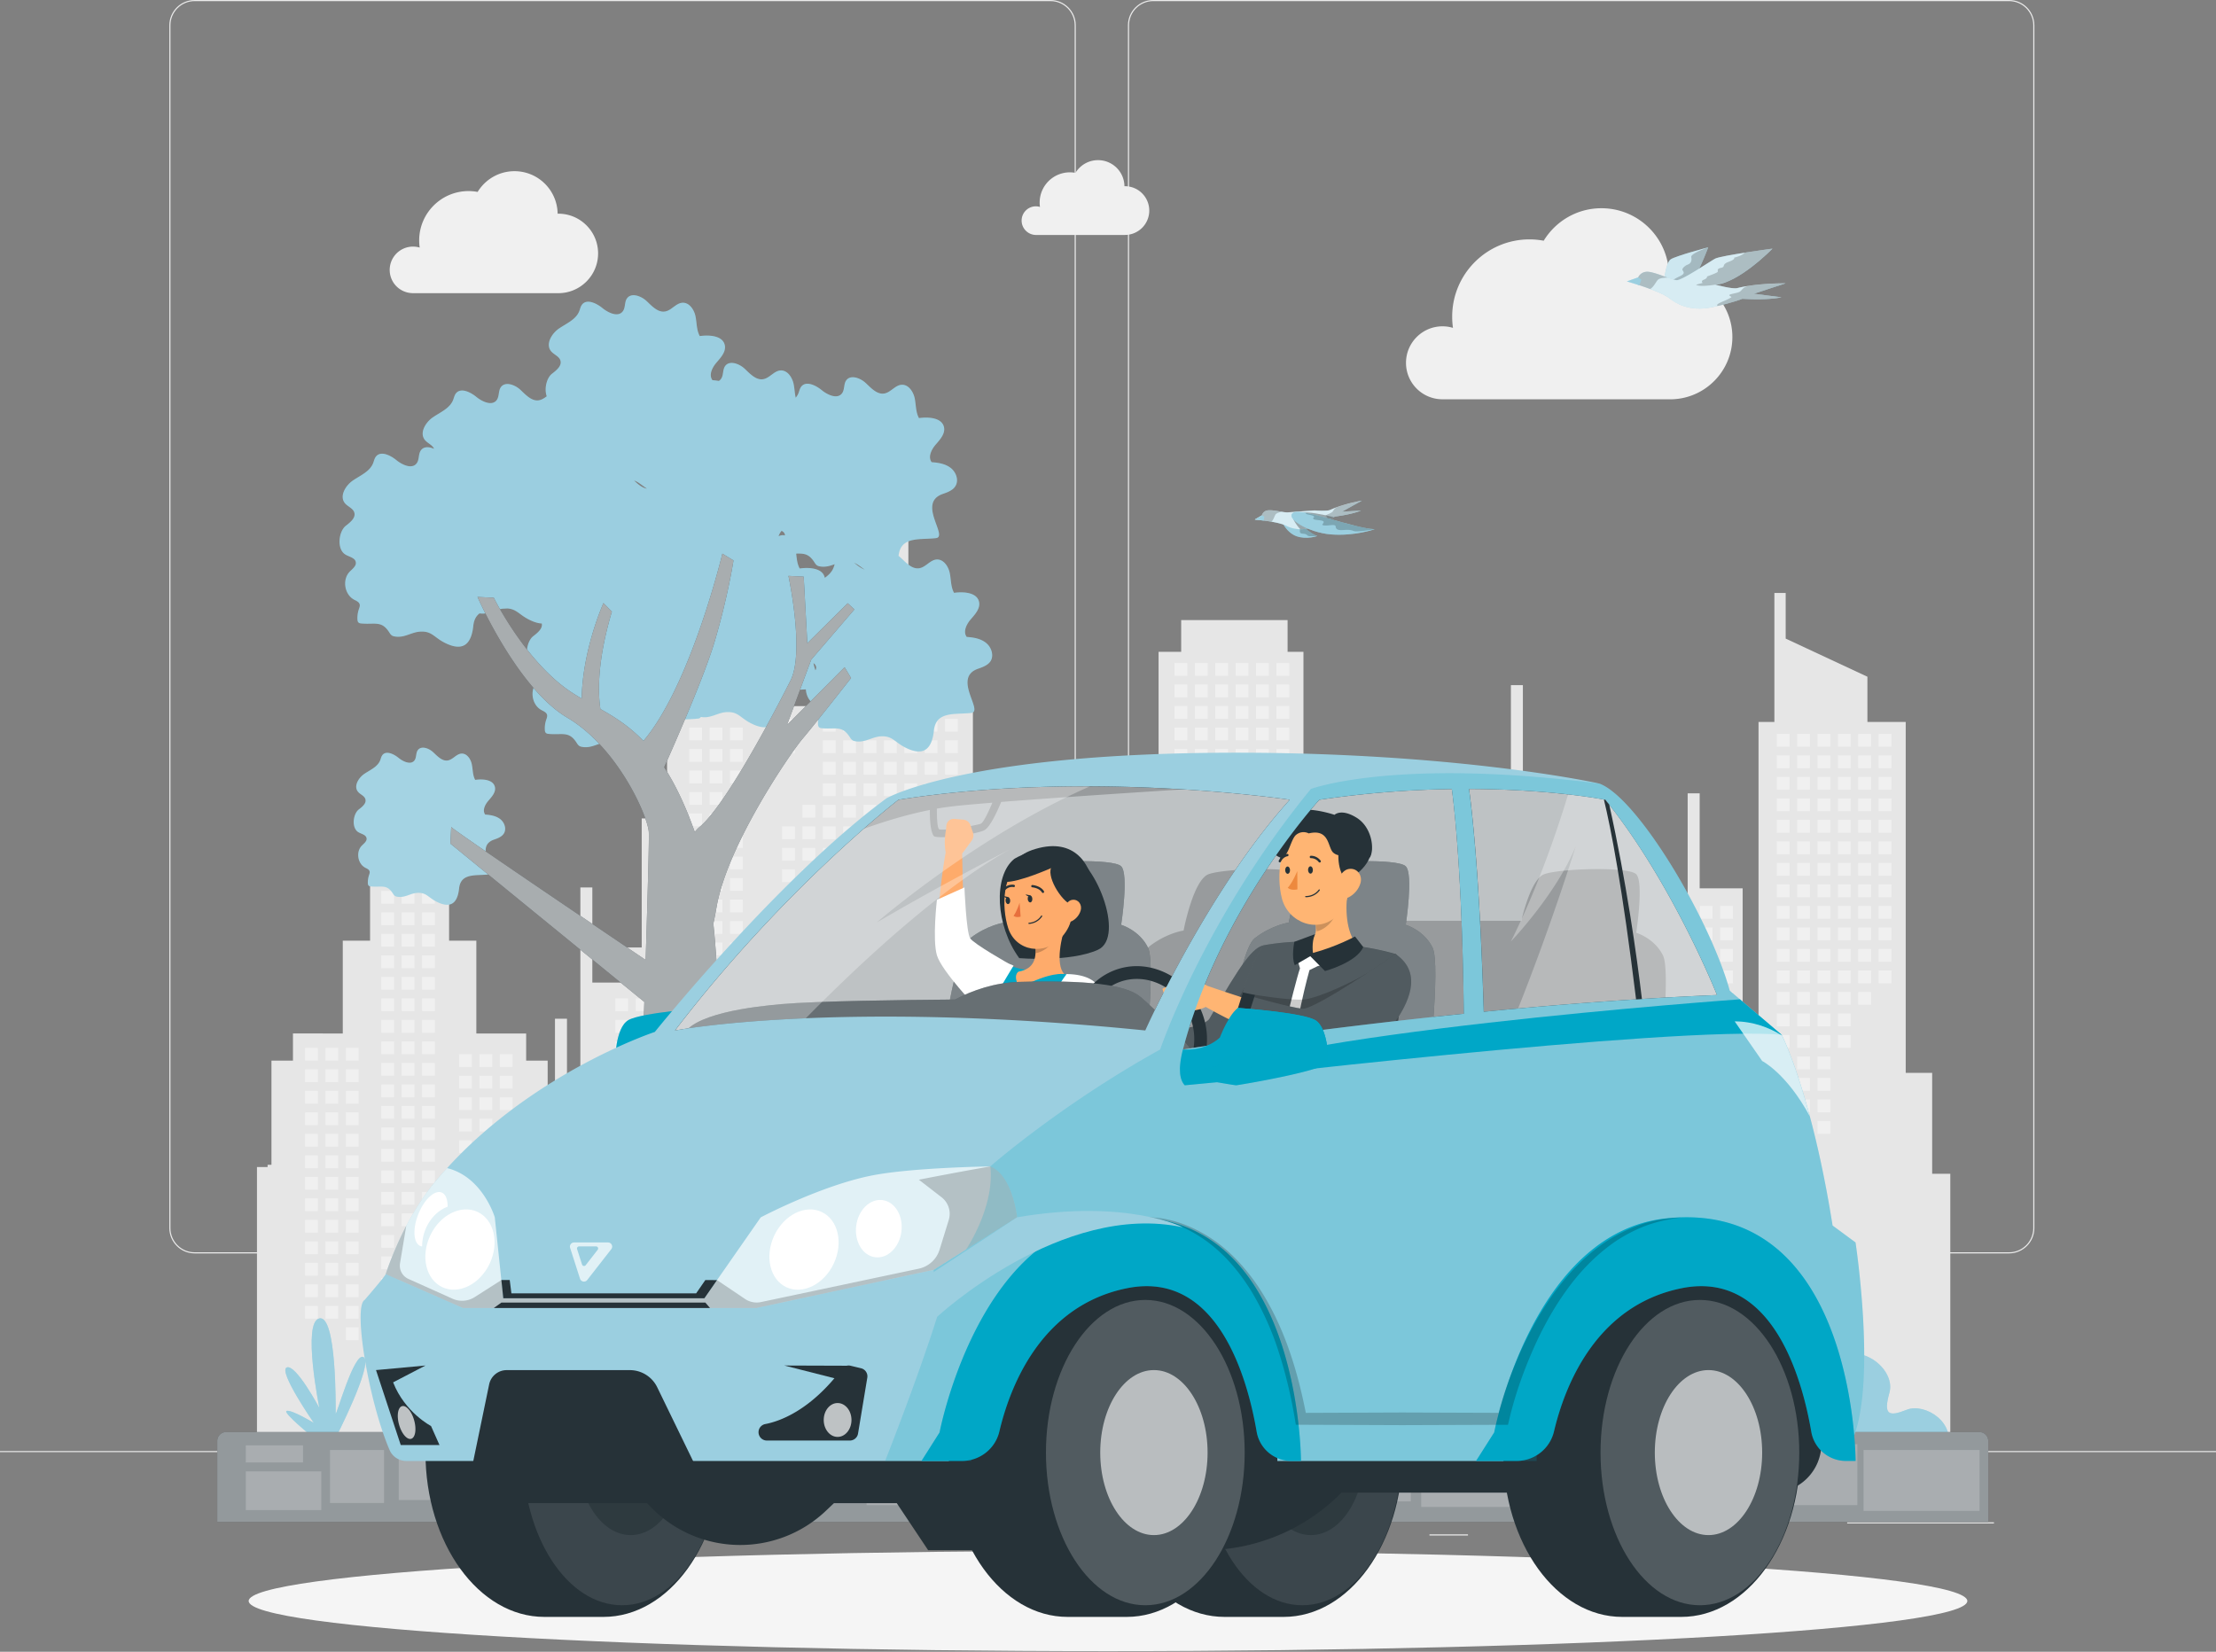 <svg width="723" height="539" fill="none" xmlns="http://www.w3.org/2000/svg"><rect width="100%" height="100%" fill="#808080" stroke="none"/><g clip-path="url(#clip0_86_2)"><path d="M723 473.492H0v.362h723v-.362zm-72.445 23.267h-47.892v.361h47.892v-.361zm-171.611 3.933h-12.566v.361h12.566v-.361zm122.274-17.352h-27.749v.361h27.749v-.361zm-462.909 2.429H75.856v.362h62.453v-.362zm22.038 0h-9.154v.362h9.154v-.362zm165.219 6.102H190.105v.362h135.461v-.362zm17.15-82.87H63.508c-4.555 0-8.257-3.702-8.257-8.257V8.257C55.251 3.702 58.953 0 63.508 0H342.73c4.555 0 8.257 3.702 8.257 8.257v392.487c-.015 4.555-3.716 8.257-8.271 8.257zM63.508.361c-4.353 0-7.896 3.543-7.896 7.896v392.487c0 4.353 3.543 7.895 7.896 7.895H342.73c4.353 0 7.895-3.542 7.895-7.895V8.257c0-4.353-3.542-7.896-7.895-7.896H63.508zm591.978 408.64H376.263c-4.555 0-8.257-3.702-8.257-8.257V8.257c0-4.555 3.702-8.257 8.257-8.257h279.223c4.555 0 8.256 3.702 8.256 8.257v392.487c0 4.555-3.701 8.257-8.256 8.257zM376.263.361c-4.352 0-7.895 3.543-7.895 7.896v392.487c0 4.353 3.543 7.895 7.895 7.895h279.223c4.352 0 7.895-3.542 7.895-7.895V8.257c0-4.353-3.543-7.896-7.895-7.896H376.263z" fill="#EBEBEB"/><path d="M636.312 472.379v-89.363h-5.915v-32.925h-8.632V235.582h-12.494v-14.763l-26.664-12.436v-14.894h-3.687v42.093h-5.177v114.509h-5.177v-60.212H554.54v-31.016h-3.918v91.228h-10.657v-34.719h-7.028v-8.864h-16.239v-30.293h-8.907V254.8h-10.932v-31.22h-3.904v31.22h-10.946v21.415h-8.893v30.293h-16.253v8.864h-7.028v34.719h-8.314v-43.583h-16.253v-93.816h-5.177v-10.339h-34.718v10.339h-7.375v67.962h-29.556v6.637h-11.076v5.177h11.076v26.592h-31.017v-88.64h-6.651v-18.841h-14.403V144.73h-4.063v66.849h-10.353v18.841h-60.616v-6.203h-3.702v42.107h-5.162v.738h-3.109v42.107h-5.177v11.452h-10.932V289.59h-3.904v73.876h-4.367v-31.031h-3.919v48.383h-2.385V346.1h-7.014v-8.864h-16.253v-30.279h-8.893v-21.43h-10.946v-31.205h-3.904v31.205H120.74v21.43h-8.907v30.279H95.58v8.864h-7.013v33.981h-1.258v.737h-3.47v91.561h552.473z" fill="#E6E6E6"/><path d="M259.34 234.556h-4.179v4.178h4.179v-4.178zm0 7.027h-4.179v4.179h4.179v-4.179zm0 28.067h-4.179v4.179h4.179v-4.179zm0 7.013h-4.179v4.179h4.179v-4.179zm0 7.013h-4.179v4.179h4.179v-4.179zm0 21.054h-4.179v4.179h4.179v-4.179zm0 7.027h-4.179v4.179h4.179v-4.179zm6.651-49.12h-4.179v4.179h4.179v-4.179zm0 7.013h-4.179v4.179h4.179v-4.179zm0 7.013h-4.179v4.179h4.179v-4.179zm0 7.013h-4.179v4.179h4.179v-4.179zm0 7.028h-4.179v4.179h4.179v-4.179zm0 14.026h-4.179v4.179h4.179v-4.179zm0 7.027h-4.179v4.179h4.179v-4.179zm6.652-77.201h-4.179v4.178h4.179v-4.178zm0 7.027h-4.179v4.179h4.179v-4.179zm0 7.013h-4.179v4.179h4.179v-4.179zm0 7.013h-4.179v4.179h4.179v-4.179zm0 7.028h-4.179v4.179h4.179v-4.179zm0 7.013h-4.179v4.179h4.179v-4.179zm0 7.013h-4.179v4.179h4.179v-4.179zm0 7.013h-4.179v4.179h4.179v-4.179zm0 7.028h-4.179v4.179h4.179v-4.179zm0 7.013h-4.179v4.193h4.179v-4.193zm0 14.04h-4.179v4.179h4.179v-4.179zm6.637-77.201h-4.179v4.178h4.179v-4.178zm0 7.027h-4.179v4.179h4.179v-4.179zm0 7.013h-4.179v4.179h4.179v-4.179zm0 7.013h-4.179v4.179h4.179v-4.179zm0 7.028h-4.179v4.179h4.179v-4.179zm0 7.013h-4.179v4.179h4.179v-4.179zm0 7.013h-4.179v4.179h4.179v-4.179zm0 63.161h-4.179v4.179h4.179v-4.179zm6.651-105.268h-4.179v4.178h4.179v-4.178zm0 7.027h-4.179v4.179h4.179v-4.179zm0 7.013h-4.179v4.179h4.179v-4.179zm0 7.013h-4.179v4.179h4.179v-4.179zm0 7.028h-4.179v4.179h4.179v-4.179zm0 7.013h-4.179v4.179h4.179v-4.179zm0 7.013h-4.179v4.179h4.179v-4.179zm0 7.013h-4.179v4.179h4.179v-4.179zm0 42.108h-4.179v4.179h4.179v-4.179zm0 7.027h-4.179v4.179h4.179v-4.179zm0 7.013h-4.179v4.179h4.179v-4.179zm0 7.013h-4.179v4.179h4.179v-4.179zm0 28.067h-4.179v4.179h4.179v-4.179zm6.652-140.348h-4.179v4.178h4.179v-4.178zm0 7.027h-4.179v4.179h4.179v-4.179zm0 7.013h-4.179v4.179h4.179v-4.179zm0 7.013h-4.179v4.179h4.179v-4.179zm0 7.028h-4.179v4.179h4.179v-4.179zm0 7.013h-4.179v4.179h4.179v-4.179zm0 7.013h-4.179v4.179h4.179v-4.179zm0 7.013h-4.179v4.179h4.179v-4.179zm0 7.028h-4.179v4.179h4.179v-4.179zm0 7.013h-4.179v4.193h4.179v-4.193zm0 21.054h-4.179v4.179h4.179v-4.179zm0 7.013h-4.179v4.179h4.179v-4.179zm0 7.027h-4.179v4.179h4.179v-4.179zm0 7.013h-4.179v4.179h4.179v-4.179zm0 7.013h-4.179v4.179h4.179v-4.179zm0 28.067h-4.179v4.179h4.179v-4.179zm6.652-140.348h-4.179v4.178h4.179v-4.178zm0 7.027h-4.179v4.179h4.179v-4.179zm0 7.013h-4.179v4.179h4.179v-4.179zm0 7.013h-4.179v4.179h4.179v-4.179zm0 7.028h-4.179v4.179h4.179v-4.179zm0 7.013h-4.179v4.179h4.179v-4.179zm0 7.013h-4.179v4.179h4.179v-4.179zm0 7.013h-4.179v4.179h4.179v-4.179zm0 7.028h-4.179v4.179h4.179v-4.179zm0 7.013h-4.179v4.193h4.179v-4.193zm0 7.013h-4.179v4.179h4.179v-4.179zm0 7.027h-4.179v4.179h4.179v-4.179zm0 7.014h-4.179v4.179h4.179v-4.179zm0 7.013h-4.179v4.179h4.179v-4.179zm0 7.027h-4.179v4.179h4.179v-4.179zm0 7.013h-4.179v4.179h4.179v-4.179zm0 7.013h-4.179v4.179h4.179v-4.179zm0 7.028h-4.179v4.179h4.179v-4.179zm6.637-119.309h-4.179v4.178h4.179v-4.178zm0 7.027h-4.179v4.179h4.179v-4.179zm0 7.013h-4.179v4.179h4.179v-4.179zm0 7.013h-4.179v4.179h4.179v-4.179zm0 7.028h-4.179v4.179h4.179v-4.179zm0 7.013h-4.179v4.179h4.179v-4.179zm0 7.013h-4.179v4.179h4.179v-4.179zm0 7.013h-4.179v4.179h4.179v-4.179zm0 7.028h-4.179v4.179h4.179v-4.179zm0 7.013h-4.179v4.193h4.179v-4.193zm0 21.054h-4.179v4.179h4.179v-4.179zm0 7.013h-4.179v4.179h4.179v-4.179zm0 7.027h-4.179v4.179h4.179v-4.179zm0 7.013h-4.179v4.179h4.179v-4.179zm6.651-105.268h-4.179v4.178h4.179v-4.178zm0 7.027h-4.179v4.179h4.179v-4.179zm0 7.013h-4.179v4.179h4.179v-4.179zm0 7.013h-4.179v4.179h4.179v-4.179zm0 7.028h-4.179v4.179h4.179v-4.179zm0 7.013h-4.179v4.179h4.179v-4.179zm0 7.013h-4.179v4.179h4.179v-4.179zm0 7.013h-4.179v4.179h4.179v-4.179zm0 7.028h-4.179v4.179h4.179v-4.179zm0 7.013h-4.179v4.193h4.179v-4.193zm0 21.054h-4.179v4.179h4.179v-4.179zm0 7.013h-4.179v4.179h4.179v-4.179zm0 7.027h-4.179v4.179h4.179v-4.179zm74.86-116.475h-4.179v4.179h4.179v-4.179zm0 7.028h-4.179v4.178h4.179v-4.178zm0 7.013h-4.179v4.179h4.179v-4.179zm0 7.013h-4.179v4.179h4.179v-4.179zm0 7.013h-4.179v4.179h4.179v-4.179zm0 7.027h-4.179v4.179h4.179v-4.179zm0 7.013h-4.179v4.179h4.179v-4.179zm0 7.014h-4.179v4.178h4.179v-4.178zm0 21.053h-4.179v4.179h4.179v-4.179zm0 7.028h-4.179v4.179h4.179v-4.179zm6.666-77.202h-4.194v4.179h4.194v-4.179zm0 7.028h-4.194v4.178h4.194v-4.178zm0 7.013h-4.194v4.179h4.194v-4.179zm0 7.013h-4.194v4.179h4.194v-4.179zm0 7.013h-4.194v4.179h4.194v-4.179zm0 7.027h-4.194v4.179h4.194v-4.179zm0 7.013h-4.194v4.179h4.194v-4.179zm0 7.014h-4.194v4.178h4.194v-4.178zm0 28.081h-4.194v4.179h4.194v-4.179zm6.637-77.202h-4.193v4.179h4.193v-4.179zm0 7.028h-4.193v4.178h4.193v-4.178zm0 7.013h-4.193v4.179h4.193v-4.179zm0 7.013h-4.193v4.179h4.193v-4.179zm0 7.013h-4.193v4.179h4.193v-4.179zm0 7.027h-4.193v4.179h4.193v-4.179zm0 7.013h-4.193v4.179h4.193v-4.179zm0 7.014h-4.193v4.178h4.193v-4.178zm6.637-49.121h-4.179v4.179h4.179v-4.179zm0 7.028h-4.179v4.178h4.179v-4.178zm0 7.013h-4.179v4.179h4.179v-4.179zm0 7.013h-4.179v4.179h4.179v-4.179zm0 7.013h-4.179v4.179h4.179v-4.179zm0 7.027h-4.179v4.179h4.179v-4.179zm0 14.027h-4.179v4.178h4.179v-4.178zm0 7.027h-4.179v4.179h4.179v-4.179zm0 21.054h-4.179v4.179h4.179v-4.179zm0 7.013h-4.179v4.179h4.179v-4.179zm0 7.013h-4.179v4.179h4.179v-4.179zm0 7.028h-4.179v4.179h4.179v-4.179zm0 7.013h-4.179v4.179h4.179v-4.179zm0 7.013h-4.179v4.179h4.179v-4.179zm0 7.013h-4.179v4.179h4.179v-4.179zm6.652-119.295h-4.179v4.179h4.179v-4.179zm0 7.028h-4.179v4.178h4.179v-4.178zm0 7.013h-4.179v4.179h4.179v-4.179zm0 7.013h-4.179v4.179h4.179v-4.179zm0 7.013h-4.179v4.179h4.179v-4.179zm0 7.027h-4.179v4.179h4.179v-4.179zm0 21.054h-4.179v4.179h4.179v-4.179zm0 7.013h-4.179v4.179h4.179v-4.179zm0 7.013h-4.179v4.179h4.179v-4.179zm0 7.028h-4.179v4.179h4.179v-4.179zm0 7.013h-4.179v4.179h4.179v-4.179zm0 7.013h-4.179v4.179h4.179v-4.179zm0 7.028h-4.179v4.179h4.179v-4.179zm0 7.013h-4.179v4.179h4.179v-4.179zm0 7.013h-4.179v4.179h4.179v-4.179zm0 7.013h-4.179v4.179h4.179v-4.179zm0 7.027h-4.179v4.179h4.179v-4.179zm0 14.027h-4.179v4.179h4.179v-4.179zm6.666-140.349h-4.194v4.179h4.194v-4.179zm0 7.028h-4.194v4.178h4.194v-4.178zm0 7.013h-4.194v4.179h4.194v-4.179zm0 7.013h-4.194v4.179h4.194v-4.179zm0 7.013h-4.194v4.179h4.194v-4.179zm0 7.027h-4.194v4.179h4.194v-4.179zm0 21.054h-4.194v4.179h4.194v-4.179zm0 7.013h-4.194v4.179h4.194v-4.179zm0 7.013h-4.194v4.179h4.194v-4.179zm0 7.028h-4.194v4.179h4.194v-4.179zm0 21.054h-4.194v4.179h4.194v-4.179zm0 7.013h-4.194v4.179h4.194v-4.179zm0 7.013h-4.194v4.179h4.194v-4.179zm0 7.013h-4.194v4.179h4.194v-4.179zm0 7.027h-4.194v4.179h4.194v-4.179zm0 14.027h-4.194v4.179h4.194v-4.179zm0 7.027h-4.194v4.179h4.194v-4.179zm60.312-82.118h-4.179v4.179h4.179v-4.179zm0 7.013h-4.179v4.179h4.179v-4.179zm0 7.013h-4.179v4.179h4.179v-4.179zm0 7.028h-4.179v4.179h4.179v-4.179zm0 7.013h-4.179v4.179h4.179v-4.179zm0 7.013h-4.179v4.179h4.179v-4.179zm0 7.027h-4.179v4.179h4.179v-4.179zm0 21.054h-4.179v4.179h4.179v-4.179zm0 7.013h-4.179v4.179h4.179v-4.179zm0 7.013h-4.179v4.179h4.179v-4.179zm6.638-77.187h-4.179v4.179h4.179v-4.179zm0 7.013h-4.179v4.179h4.179v-4.179zm0 7.013h-4.179v4.179h4.179v-4.179zm0 7.028h-4.179v4.179h4.179v-4.179zm0 7.013h-4.179v4.179h4.179v-4.179zm0 7.013h-4.179v4.179h4.179v-4.179zm0 7.027h-4.179v4.179h4.179v-4.179zm6.651-42.107h-4.179v4.179h4.179v-4.179zm0 7.013h-4.179v4.179h4.179v-4.179zm0 7.013h-4.179v4.179h4.179v-4.179zm0 7.028h-4.179v4.179h4.179v-4.179zm0 7.013h-4.179v4.179h4.179v-4.179zm0 7.013h-4.179v4.179h4.179v-4.179zm0 7.027h-4.179v4.179h4.179v-4.179zm6.652-42.107h-4.179v4.179h4.179v-4.179zm0 7.013h-4.179v4.179h4.179v-4.179zm0 7.013h-4.179v4.179h4.179v-4.179zm0 7.028h-4.179v4.179h4.179v-4.179zm0 7.013h-4.179v4.179h4.179v-4.179zm0 7.013h-4.179v4.179h4.179v-4.179zm0 7.027h-4.179v4.179h4.179v-4.179zm0 7.014h-4.179v4.179h4.179v-4.179zm0 7.013h-4.179v4.179h4.179v-4.179zm0 7.027h-4.179v4.179h4.179v-4.179zm0 7.013h-4.179v4.179h4.179v-4.179zm6.651-70.174h-4.179v4.179h4.179v-4.179zm0 7.013h-4.179v4.179h4.179v-4.179zm0 7.013h-4.179v4.179h4.179v-4.179zm0 7.028h-4.179v4.179h4.179v-4.179zm0 7.013h-4.179v4.179h4.179v-4.179zm0 7.013h-4.179v4.179h4.179v-4.179zm0 7.027h-4.179v4.179h4.179v-4.179zm0 7.014h-4.179v4.179h4.179v-4.179zm0 7.013h-4.179v4.179h4.179v-4.179zm0 7.027h-4.179v4.179h4.179v-4.179zm0 7.013h-4.179v4.179h4.179v-4.179zm0 7.013h-4.179v4.179h4.179v-4.179zm0 21.054h-4.179v4.179h4.179v-4.179zm0 7.013h-4.179v4.179h4.179v-4.179zm6.637-105.254h-4.178v4.179h4.178v-4.179zm0 7.013h-4.178v4.179h4.178v-4.179zm0 7.013h-4.178v4.179h4.178v-4.179zm0 21.054h-4.178v4.179h4.178v-4.179zm0 7.027h-4.178v4.179h4.178v-4.179zm0 7.014h-4.178v4.179h4.178v-4.179zm0 7.013h-4.178v4.179h4.178v-4.179zm0 7.027h-4.178v4.179h4.178v-4.179zm0 7.013h-4.178v4.179h4.178v-4.179zm0 7.013h-4.178v4.179h4.178v-4.179zm0 21.054h-4.178v4.179h4.178v-4.179zm0 7.013h-4.178v4.179h4.178v-4.179zm0 7.028h-4.178v4.179h4.178v-4.179zm69.683-154.39h-4.179v4.179h4.179v-4.179zm0 7.014h-4.179v4.178h4.179V246.5zm0 7.027h-4.179v4.179h4.179v-4.179zm0 7.013h-4.179v4.179h4.179v-4.179zm0 7.013h-4.179v4.179h4.179v-4.179zm0 7.013h-4.179v4.179h4.179v-4.179zm0 7.028h-4.179v4.179h4.179v-4.179zm0 7.013h-4.179v4.179h4.179v-4.179zm0 7.013h-4.179v4.179h4.179v-4.179zm0 7.028h-4.179v4.179h4.179v-4.179zm0 7.013h-4.179v4.179h4.179v-4.179zm0 7.013h-4.179v4.179h4.179v-4.179zm0 7.027h-4.179v4.179h4.179v-4.179zm0 7.014h-4.179v4.179h4.179v-4.179zm0 7.013h-4.179v4.179h4.179v-4.179zm0 7.027h-4.179v4.179h4.179v-4.179zm0 7.013h-4.179v4.179h4.179v-4.179zm0 7.013h-4.179v4.179h4.179v-4.179zm0 7.013h-4.179v4.179h4.179v-4.179zm0 7.028h-4.179v4.179h4.179v-4.179zm0 7.013h-4.179v4.179h4.179v-4.179zm0 7.013h-4.179v4.179h4.179v-4.179zm0 7.028h-4.179v4.179h4.179v-4.179zm6.652-154.39h-4.179v4.179h4.179v-4.179zm0 7.014h-4.179v4.178h4.179V246.5zm0 7.027h-4.179v4.179h4.179v-4.179zm0 7.013h-4.179v4.179h4.179v-4.179zm0 7.013h-4.179v4.179h4.179v-4.179zm0 7.013h-4.179v4.179h4.179v-4.179zm0 7.028h-4.179v4.179h4.179v-4.179zm0 7.013h-4.179v4.179h4.179v-4.179zm0 7.013h-4.179v4.179h4.179v-4.179zm0 7.028h-4.179v4.179h4.179v-4.179zm0 7.013h-4.179v4.179h4.179v-4.179zm0 7.013h-4.179v4.179h4.179v-4.179zm0 7.027h-4.179v4.179h4.179v-4.179zm0 7.014h-4.179v4.179h4.179v-4.179zm0 7.013h-4.179v4.179h4.179v-4.179zm0 7.027h-4.179v4.179h4.179v-4.179zm0 7.013h-4.179v4.179h4.179v-4.179zm0 7.013h-4.179v4.179h4.179v-4.179zm0 7.013h-4.179v4.179h4.179v-4.179zm6.652-126.308h-4.179v4.179h4.179v-4.179zm0 7.014h-4.179v4.178h4.179V246.5zm0 7.027h-4.179v4.179h4.179v-4.179zm0 7.013h-4.179v4.179h4.179v-4.179zm0 7.013h-4.179v4.179h4.179v-4.179zm0 7.013h-4.179v4.179h4.179v-4.179zm0 7.028h-4.179v4.179h4.179v-4.179zm0 7.013h-4.179v4.179h4.179v-4.179zm0 7.013h-4.179v4.179h4.179v-4.179zm0 7.028h-4.179v4.179h4.179v-4.179zm0 7.013h-4.179v4.179h4.179v-4.179zm0 7.013h-4.179v4.179h4.179v-4.179zm0 7.027h-4.179v4.179h4.179v-4.179zm0 7.014h-4.179v4.179h4.179v-4.179zm0 7.013h-4.179v4.179h4.179v-4.179zm0 7.027h-4.179v4.179h4.179v-4.179zm0 7.013h-4.179v4.179h4.179v-4.179zm0 7.013h-4.179v4.179h4.179v-4.179zm0 7.013h-4.179v4.179h4.179v-4.179zm6.651-126.308h-4.179v4.179h4.179v-4.179zm0 7.014h-4.179v4.178h4.179V246.5zm0 7.027h-4.179v4.179h4.179v-4.179zm0 7.013h-4.179v4.179h4.179v-4.179zm0 7.013h-4.179v4.179h4.179v-4.179zm0 7.013h-4.179v4.179h4.179v-4.179zm0 7.028h-4.179v4.179h4.179v-4.179zm0 7.013h-4.179v4.179h4.179v-4.179zm0 7.013h-4.179v4.179h4.179v-4.179zm0 7.028h-4.179v4.179h4.179v-4.179zm0 7.013h-4.179v4.179h4.179v-4.179zm0 7.013h-4.179v4.179h4.179v-4.179zm0 7.027h-4.179v4.179h4.179v-4.179zm0 7.014h-4.179v4.179h4.179v-4.179zm0 7.013h-4.179v4.179h4.179v-4.179zm6.637-98.242h-4.179v4.179h4.179v-4.179zm0 7.014h-4.179v4.178h4.179V246.5zm0 7.027h-4.179v4.179h4.179v-4.179zm0 7.013h-4.179v4.179h4.179v-4.179zm0 7.013h-4.179v4.179h4.179v-4.179zm0 7.013h-4.179v4.179h4.179v-4.179zm0 7.028h-4.179v4.179h4.179v-4.179zm0 7.013h-4.179v4.179h4.179v-4.179zm0 7.013h-4.179v4.179h4.179v-4.179zm0 7.028h-4.179v4.179h4.179v-4.179zm0 7.013h-4.179v4.179h4.179v-4.179zm0 7.013h-4.179v4.179h4.179v-4.179zm0 7.027h-4.179v4.179h4.179v-4.179zm6.652-84.215h-4.179v4.179h4.179v-4.179zm0 7.014h-4.179v4.178h4.179V246.5zm0 7.027h-4.179v4.179h4.179v-4.179zm0 7.013h-4.179v4.179h4.179v-4.179zm0 7.013h-4.179v4.179h4.179v-4.179zm0 7.013h-4.179v4.179h4.179v-4.179zm0 7.028h-4.179v4.179h4.179v-4.179zm0 7.013h-4.179v4.179h4.179v-4.179zm0 7.013h-4.179v4.179h4.179v-4.179zm0 7.028h-4.179v4.179h4.179v-4.179zm0 7.013h-4.179v4.179h4.179v-4.179zm0 7.013h-4.179v4.179h4.179v-4.179zm-488.517-25.97h-4.179v4.179h4.179v-4.179zm0 7.013h-4.179v4.193h4.179v-4.193zm0 7.013h-4.179v4.179h4.179v-4.179zm0 7.027h-4.179v4.179h4.179v-4.179zm0 7.014h-4.179v4.179h4.179v-4.179zm0 7.013h-4.179v4.179h4.179v-4.179zm0 7.027h-4.179v4.179h4.179v-4.179zm0 7.013h-4.179v4.179h4.179v-4.179zm0 7.013h-4.179v4.179h4.179v-4.179zm0 7.028h-4.179v4.179h4.179v-4.179zm0 7.013h-4.179v4.179h4.179v-4.179zm0 7.013h-4.179v4.179h4.179v-4.179zm0 7.013h-4.179v4.179h4.179v-4.179zm0 7.028h-4.179v4.179h4.179v-4.179zm0 7.013h-4.179v4.179h4.179v-4.179zm0 7.013h-4.179v4.179h4.179v-4.179zm0 7.028h-4.179v4.179h4.179v-4.179zm0 7.013h-4.179v4.179h4.179v-4.179zm0 7.013h-4.179v4.179h4.179v-4.179zm0 7.027h-4.179v4.179h4.179v-4.179zm6.652-133.335h-4.179v4.179h4.179v-4.179zm0 7.013h-4.179v4.193h4.179v-4.193zm0 7.013h-4.179v4.179h4.179v-4.179zm0 7.027h-4.179v4.179h4.179v-4.179zm0 7.014h-4.179v4.179h4.179v-4.179zm0 7.013h-4.179v4.179h4.179v-4.179zm0 7.027h-4.179v4.179h4.179v-4.179zm0 7.013h-4.179v4.179h4.179v-4.179zm0 7.013h-4.179v4.179h4.179v-4.179zm0 7.028h-4.179v4.179h4.179v-4.179zm0 7.013h-4.179v4.179h4.179v-4.179zm0 7.013h-4.179v4.179h4.179v-4.179zm0 7.013h-4.179v4.179h4.179v-4.179zm0 7.028h-4.179v4.179h4.179v-4.179zm0 7.013h-4.179v4.179h4.179v-4.179zm0 7.013h-4.179v4.179h4.179v-4.179zm0 7.028h-4.179v4.179h4.179v-4.179zm0 7.013h-4.179v4.179h4.179v-4.179zm6.651-119.295h-4.179v4.179h4.179v-4.179zm0 7.013h-4.179v4.193h4.179v-4.193zm0 7.013h-4.179v4.179h4.179v-4.179zm0 7.027h-4.179v4.179h4.179v-4.179zm0 7.014h-4.179v4.179h4.179v-4.179zm0 7.013h-4.179v4.179h4.179v-4.179zm0 7.027h-4.179v4.179h4.179v-4.179zm0 7.013h-4.179v4.179h4.179v-4.179zm0 7.013h-4.179v4.179h4.179v-4.179zm0 7.028h-4.179v4.179h4.179v-4.179zm0 7.013h-4.179v4.179h4.179v-4.179zm0 7.013h-4.179v4.179h4.179v-4.179zm0 7.013h-4.179v4.179h4.179v-4.179zm0 7.028h-4.179v4.179h4.179v-4.179zm0 7.013h-4.179v4.179h4.179v-4.179zm0 7.013h-4.179v4.179h4.179v-4.179zm0 7.028h-4.179v4.179h4.179v-4.179zm0 7.013h-4.179v4.179h4.179v-4.179zm-38.174-68.078h-4.179v4.179h4.179v-4.179zm0 7.013h-4.179v4.179h4.179v-4.179zm0 7.013h-4.179v4.179h4.179v-4.179zm0 7.028h-4.179v4.179h4.179v-4.179zm0 7.013h-4.179v4.179h4.179v-4.179zm0 7.013h-4.179v4.179h4.179v-4.179zm0 7.028h-4.179v4.179h4.179v-4.179zm0 7.013h-4.179v4.179h4.179v-4.179zm0 7.013h-4.179v4.179h4.179v-4.179zm0 7.013h-4.179v4.179h4.179v-4.179zm0 7.027h-4.179v4.179h4.179v-4.179zm0 7.014h-4.179v4.178h4.179v-4.178zm0 7.013h-4.179v4.179h4.179v-4.179zm6.651-84.201h-4.179v4.179h4.179v-4.179zm0 7.013h-4.179v4.179h4.179v-4.179zm0 7.013h-4.179v4.179h4.179v-4.179zm0 7.028h-4.179v4.179h4.179v-4.179zm0 7.013h-4.179v4.179h4.179v-4.179zm0 7.013h-4.179v4.179h4.179v-4.179zm0 7.028h-4.179v4.179h4.179v-4.179zm0 7.013h-4.179v4.179h4.179v-4.179zm0 7.013h-4.179v4.179h4.179v-4.179zm0 7.013h-4.179v4.179h4.179v-4.179zm0 7.027h-4.179v4.179h4.179v-4.179zm0 7.014h-4.179v4.178h4.179v-4.178zm0 7.013h-4.179v4.179h4.179v-4.179zm6.652-84.201h-4.179v4.179h4.179v-4.179zm0 7.013h-4.179v4.179h4.179v-4.179zm0 7.013h-4.179v4.179h4.179v-4.179zm0 7.028h-4.179v4.179h4.179v-4.179zm0 7.013h-4.179v4.179h4.179v-4.179zm0 7.013h-4.179v4.179h4.179v-4.179zm0 7.028h-4.179v4.179h4.179v-4.179zm0 7.013h-4.179v4.179h4.179v-4.179zm0 7.013h-4.179v4.179h4.179v-4.179zm0 7.013h-4.179v4.179h4.179v-4.179zm0 7.027h-4.179v4.179h4.179v-4.179zm0 7.014h-4.179v4.178h4.179v-4.178zm0 7.013h-4.179v4.179h4.179v-4.179zm0 7.027h-4.179v4.179h4.179v-4.179zm36.931-89.146h-4.179v4.179h4.179v-4.179zm0 7.028h-4.179v4.179h4.179v-4.179zm0 7.013h-4.179v4.179h4.179v-4.179zm0 7.013h-4.179v4.179h4.179v-4.179zm0 7.028h-4.179v4.179h4.179v-4.179zm0 7.013h-4.179v4.179h4.179v-4.179zm0 7.013h-4.179v4.179h4.179v-4.179zm0 7.027h-4.179v4.179h4.179v-4.179zm0 7.013h-4.179v4.179h4.179v-4.179zm0 7.014h-4.179v4.179h4.179v-4.179zm0 21.053h-4.179v4.179h4.179v-4.179zm6.666-84.215h-4.193v4.179h4.193v-4.179zm0 7.028h-4.193v4.179h4.193v-4.179zm0 7.013h-4.193v4.179h4.193v-4.179zm0 7.013h-4.193v4.179h4.193v-4.179zm0 7.028h-4.193v4.179h4.193v-4.179zm0 7.013h-4.193v4.179h4.193v-4.179zm0 7.013h-4.193v4.179h4.193v-4.179zm0 7.027h-4.193v4.179h4.193v-4.179zm0 7.013h-4.193v4.179h4.193v-4.179zm0 21.054h-4.193v4.179h4.193v-4.179zm0 7.013h-4.193v4.179h4.193v-4.179zm6.623-84.215h-4.179v4.179h4.179v-4.179zm0 7.028h-4.179v4.179h4.179v-4.179zm0 7.013h-4.179v4.179h4.179v-4.179zm0 7.013h-4.179v4.179h4.179v-4.179zm0 7.028h-4.179v4.179h4.179v-4.179zm0 7.013h-4.179v4.179h4.179v-4.179zm0 7.013h-4.179v4.179h4.179v-4.179zm0 7.027h-4.179v4.179h4.179v-4.179zm0 21.054h-4.179v4.179h4.179v-4.179zm0 7.013h-4.179v4.179h4.179v-4.179zm0 7.013h-4.179v4.179h4.179v-4.179zM229.06 237.39h-4.179v4.179h4.179v-4.179zm0 7.013h-4.179v4.179h4.179v-4.179zm0 7.027h-4.179v4.179h4.179v-4.179zm0 7.013h-4.179v4.179h4.179v-4.179zm0 7.014h-4.179v4.178h4.179v-4.178zm0 7.027h-4.179v4.179h4.179v-4.179zm0 7.013h-4.179v4.179h4.179v-4.179zm0 7.013h-4.179v4.179h4.179v-4.179zm0 7.028h-4.179v4.179h4.179v-4.179zm0 7.013h-4.179v4.179h4.179v-4.179zm0 7.013h-4.179v4.179h4.179v-4.179zm0 7.028h-4.179v4.179h4.179v-4.179zm0 7.013h-4.179v4.179h4.179v-4.179zm0 7.013h-4.179v4.179h4.179v-4.179zm0 7.013h-4.179v4.179h4.179v-4.179zm0 7.027h-4.179v4.179h4.179v-4.179zm0 7.014h-4.179v4.179h4.179v-4.179zm0 14.04h-4.179v4.179h4.179v-4.179zm0 7.013h-4.179v4.179h4.179v-4.179zm0 7.013h-4.179v4.179h4.179v-4.179zm0 7.028h-4.179v4.179h4.179v-4.179zm0 7.013h-4.179v4.179h4.179v-4.179zm6.637-154.389h-4.178v4.179h4.178v-4.179zm0 7.013h-4.178v4.179h4.178v-4.179zm0 7.027h-4.178v4.179h4.178v-4.179zm0 7.013h-4.178v4.179h4.178v-4.179zm0 7.014h-4.178v4.178h4.178v-4.178zm0 7.027h-4.178v4.179h4.178v-4.179zm0 7.013h-4.178v4.179h4.178v-4.179zm0 7.013h-4.178v4.179h4.178v-4.179zm0 7.028h-4.178v4.179h4.178v-4.179zm0 7.013h-4.178v4.179h4.178v-4.179zm0 7.013h-4.178v4.179h4.178v-4.179zm0 7.028h-4.178v4.179h4.178v-4.179zm0 7.013h-4.178v4.179h4.178v-4.179zm0 7.013h-4.178v4.179h4.178v-4.179zm0 7.013h-4.178v4.179h4.178v-4.179zm0 7.027h-4.178v4.179h4.178v-4.179zm0 42.108h-4.178v4.179h4.178v-4.179zm0 7.013h-4.178v4.179h4.178v-4.179zm6.652-154.389h-4.179v4.179h4.179v-4.179zm0 7.013h-4.179v4.179h4.179v-4.179zm0 7.027h-4.179v4.179h4.179v-4.179zm0 7.013h-4.179v4.179h4.179v-4.179zm0 7.014h-4.179v4.178h4.179v-4.178zm0 7.027h-4.179v4.179h4.179v-4.179zm0 7.013h-4.179v4.179h4.179v-4.179zm0 7.013h-4.179v4.179h4.179v-4.179zm0 7.028h-4.179v4.179h4.179v-4.179zm0 7.013h-4.179v4.179h4.179v-4.179zm0 7.013h-4.179v4.179h4.179v-4.179zm0 7.028h-4.179v4.179h4.179v-4.179zm0 7.013h-4.179v4.179h4.179v-4.179zm0 7.013h-4.179v4.179h4.179v-4.179zm0 7.013h-4.179v4.179h4.179v-4.179zm0 7.027h-4.179v4.179h4.179v-4.179zm0 14.027h-4.179v4.179h4.179v-4.179zm0 7.027h-4.179v4.179h4.179v-4.179zm0 7.013h-4.179v4.179h4.179v-4.179zm0 7.013h-4.179v4.179h4.179v-4.179zm0 14.041h-4.179v4.179h4.179v-4.179zm-37.408-65.995h-4.193v4.179h4.193v-4.179zm0 7.027h-4.193v4.179h4.193v-4.179zm0 7.013h-4.193v4.179h4.193v-4.179zm0 7.013h-4.193v4.179h4.193v-4.179zm0 7.028h-4.193v4.179h4.193v-4.179zm0 7.013h-4.193v4.179h4.193v-4.179zm0 7.013h-4.193v4.179h4.193v-4.179zm0 14.041h-4.193v4.179h4.193v-4.179zm0 7.013h-4.193v4.179h4.193v-4.179zm0 7.013h-4.193v4.179h4.193v-4.179zm0 7.028h-4.193v4.179h4.193v-4.179zm0 7.013h-4.193v4.179h4.193v-4.179zm0 7.013h-4.193v4.179h4.193v-4.179zm0 7.027h-4.193v4.179h4.193v-4.179zm0 7.013h-4.193v4.179h4.193v-4.179zm6.637-105.268h-4.179v4.179h4.179v-4.179zm0 7.027h-4.179v4.179h4.179v-4.179zm0 7.013h-4.179v4.179h4.179v-4.179zm0 7.013h-4.179v4.179h4.179v-4.179zm0 7.028h-4.179v4.179h4.179v-4.179zm0 7.013h-4.179v4.179h4.179v-4.179zm0 21.054h-4.179v4.179h4.179v-4.179zm0 7.013h-4.179v4.179h4.179v-4.179zm0 7.013h-4.179v4.179h4.179v-4.179zm0 7.028h-4.179v4.179h4.179v-4.179zm0 7.013h-4.179v4.179h4.179v-4.179zm0 7.013h-4.179v4.179h4.179v-4.179zm0 7.027h-4.179v4.179h4.179v-4.179zm0 7.013h-4.179v4.179h4.179v-4.179zm6.637-105.268h-4.179v4.179h4.179v-4.179zm0 7.027h-4.179v4.179h4.179v-4.179zm0 7.013h-4.179v4.179h4.179v-4.179zm0 7.013h-4.179v4.179h4.179v-4.179zm0 7.028h-4.179v4.179h4.179v-4.179zm0 7.013h-4.179v4.179h4.179v-4.179zm0 14.026h-4.179v4.179h4.179v-4.179zm0 7.028h-4.179v4.179h4.179v-4.179zm0 7.013h-4.179v4.179h4.179v-4.179zm0 7.013h-4.179v4.179h4.179v-4.179zm0 7.028h-4.179v4.179h4.179v-4.179zm0 7.013h-4.179v4.179h4.179v-4.179zm0 7.013h-4.179v4.179h4.179v-4.179zm0 7.027h-4.179v4.179h4.179v-4.179zm0 7.013h-4.179v4.179h4.179v-4.179zM358.318 286.51h-4.179v4.179h4.179v-4.179zm0 7.028h-4.179v4.179h4.179v-4.179zm0 7.013h-4.179v4.179h4.179v-4.179zm0 7.013h-4.179v4.179h4.179v-4.179zm0 7.028h-4.179v4.179h4.179v-4.179zm0 7.013h-4.179v4.179h4.179v-4.179zm0 7.013h-4.179v4.179h4.179v-4.179zm0 7.013h-4.179v4.179h4.179v-4.179zm0 7.027h-4.179v4.179h4.179v-4.179zm0 7.014h-4.179v4.179h4.179v-4.179zm0 7.013h-4.179v4.179h4.179v-4.179zm0 7.027h-4.179v4.179h4.179v-4.179zm0 7.013h-4.179v4.179h4.179v-4.179zm0 14.041h-4.179v4.179h4.179v-4.179zm0 7.013h-4.179v4.179h4.179v-4.179zm0 7.013h-4.179v4.179h4.179v-4.179zm0 7.028h-4.179v4.179h4.179v-4.179zm0 14.026h-4.179v4.179h4.179v-4.179zm0 7.013h-4.179v4.179h4.179v-4.179zm0 7.028h-4.179v4.179h4.179v-4.179zm6.652-147.377h-4.179v4.179h4.179v-4.179zm0 7.028h-4.179v4.179h4.179v-4.179zm0 7.013h-4.179v4.179h4.179v-4.179zm0 7.013h-4.179v4.179h4.179v-4.179zm0 7.028h-4.179v4.179h4.179v-4.179zm0 7.013h-4.179v4.179h4.179v-4.179zm0 7.013h-4.179v4.179h4.179v-4.179zm0 7.013h-4.179v4.179h4.179v-4.179zm0 7.027h-4.179v4.179h4.179v-4.179zm0 7.014h-4.179v4.179h4.179v-4.179zm0 7.013h-4.179v4.179h4.179v-4.179zm0 7.027h-4.179v4.179h4.179v-4.179zm0 7.013h-4.179v4.179h4.179v-4.179zm0 21.054h-4.179v4.179h4.179v-4.179zm0 7.013h-4.179v4.179h4.179v-4.179zm0 14.041h-4.179v4.179h4.179v-4.179zm0 7.013h-4.179v4.179h4.179v-4.179zm0 7.013h-4.179v4.179h4.179v-4.179zm0 7.028h-4.179v4.179h4.179v-4.179zm6.651-147.377h-4.179v4.179h4.179v-4.179zm0 7.028h-4.179v4.179h4.179v-4.179zm0 7.013h-4.179v4.179h4.179v-4.179zm0 7.013h-4.179v4.179h4.179v-4.179zm0 7.028h-4.179v4.179h4.179v-4.179zm0 7.013h-4.179v4.179h4.179v-4.179zm0 7.013h-4.179v4.179h4.179v-4.179zm0 7.013h-4.179v4.179h4.179v-4.179zm0 7.027h-4.179v4.179h4.179v-4.179zm0 7.014h-4.179v4.179h4.179v-4.179zm0 7.013h-4.179v4.179h4.179v-4.179zm0 7.027h-4.179v4.179h4.179v-4.179zm0 7.013h-4.179v4.179h4.179v-4.179zm0 7.013h-4.179v4.179h4.179v-4.179zm0 14.041h-4.179v4.179h4.179v-4.179zm0 14.041h-4.179v4.179h4.179v-4.179zm0 7.013h-4.179v4.179h4.179v-4.179zm0 7.013h-4.179v4.179h4.179v-4.179zm0 7.013h-4.179v4.179h4.179v-4.179zm0 7.028h-4.179v4.179h4.179v-4.179zm-40.386-107.366h-4.179v4.179h4.179v-4.179zm0 7.028h-4.179v4.179h4.179v-4.179zm0 7.013h-4.179v4.179h4.179v-4.179zm0 7.013h-4.179v4.179h4.179v-4.179zm0 7.027h-4.179v4.179h4.179v-4.179zm0 7.013h-4.179v4.179h4.179v-4.179zm0 21.054h-4.179v4.179h4.179v-4.179zm0 7.013h-4.179v4.179h4.179v-4.179zm0 7.028h-4.179v4.179h4.179v-4.179zm0 7.013h-4.179v4.179h4.179v-4.179zm0 7.013h-4.179v4.179h4.179v-4.179zm0 7.013h-4.179v4.179h4.179v-4.179zm0 7.028h-4.179v4.179h4.179v-4.179zm6.651-98.256h-4.179v4.179h4.179v-4.179zm0 7.028h-4.179v4.179h4.179v-4.179zm0 7.013h-4.179v4.179h4.179v-4.179zm0 7.013h-4.179v4.179h4.179v-4.179zm0 7.027h-4.179v4.179h4.179v-4.179zm0 7.013h-4.179v4.179h4.179v-4.179zm0 21.054h-4.179v4.179h4.179v-4.179zm0 7.013h-4.179v4.179h4.179v-4.179zm0 7.028h-4.179v4.179h4.179v-4.179zm0 7.013h-4.179v4.179h4.179v-4.179zm0 7.013h-4.179v4.179h4.179v-4.179zm0 7.013h-4.179v4.179h4.179v-4.179zm0 14.041h-4.179v4.179h4.179v-4.179zm220.862-136.17h-4.179v4.179h4.179v-4.179zm0 7.028h-4.179v4.179h4.179v-4.179zm0 7.013h-4.179v4.179h4.179v-4.179zm0 7.013h-4.179v4.179h4.179v-4.179zm0 7.027h-4.179v4.179h4.179v-4.179zm0 7.014h-4.179v4.179h4.179v-4.179zm0 7.013h-4.179v4.179h4.179v-4.179zm0 7.027h-4.179v4.179h4.179v-4.179zm0 7.013h-4.179v4.179h4.179v-4.179zm0 7.013h-4.179v4.179h4.179v-4.179zm0 7.013h-4.179v4.179h4.179v-4.179zm0 14.041h-4.179v4.179h4.179v-4.179zm0 7.013h-4.179v4.179h4.179v-4.179zm0 7.028h-4.179v4.179h4.179v-4.179zm0 7.013h-4.179v4.179h4.179v-4.179zm0 7.013h-4.179v4.179h4.179v-4.179zm0 7.028h-4.179v4.179h4.179v-4.179zm0 7.013h-4.179v4.179h4.179v-4.179zm0 7.013h-4.179v4.179h4.179v-4.179zM565.4 295.62h-4.179v4.179h4.179v-4.179zm0 7.028h-4.179v4.179h4.179v-4.179zm0 7.013h-4.179v4.179h4.179v-4.179zm0 7.013h-4.179v4.179h4.179v-4.179zm0 7.027h-4.179v4.179h4.179v-4.179zm0 7.014h-4.179v4.179h4.179v-4.179zm0 7.013h-4.179v4.179h4.179v-4.179zm0 7.027h-4.179v4.179h4.179v-4.179zm0 7.013h-4.179v4.179h4.179v-4.179zm0 7.013h-4.179v4.179h4.179v-4.179zm0 7.013h-4.179v4.179h4.179v-4.179zm0 7.028h-4.179v4.179h4.179v-4.179zm0 7.013h-4.179v4.179h4.179v-4.179zm0 7.013h-4.179v4.179h4.179v-4.179zm0 7.028h-4.179v4.179h4.179v-4.179zm0 7.013h-4.179v4.179h4.179v-4.179zm0 7.013h-4.179v4.179h4.179v-4.179zm0 7.028h-4.179v4.179h4.179v-4.179zm0 7.013h-4.179v4.179h4.179v-4.179zm0 7.013h-4.179v4.179h4.179v-4.179zm-39.389-105.992h-4.179v4.179h4.179v-4.179zm0 7.013h-4.179v4.179h4.179v-4.179zm0 7.013h-4.179v4.179h4.179v-4.179zm0 7.013h-4.179v4.179h4.179v-4.179zm0 7.028h-4.179v4.179h4.179v-4.179zm0 7.013h-4.179v4.179h4.179v-4.179zm0 7.013h-4.179v4.179h4.179v-4.179zm0 7.028h-4.179v4.179h4.179v-4.179zm0 7.013h-4.179v4.179h4.179v-4.179zm0 7.013h-4.179v4.179h4.179v-4.179zm6.651-63.147h-4.179v4.179h4.179v-4.179zm0 7.013h-4.179v4.179h4.179v-4.179zm0 7.013h-4.179v4.179h4.179v-4.179zm0 7.013h-4.179v4.179h4.179v-4.179zm0 7.028h-4.179v4.179h4.179v-4.179zm0 7.013h-4.179v4.179h4.179v-4.179zm0 7.013h-4.179v4.179h4.179v-4.179zm0 7.028h-4.179v4.179h4.179v-4.179zm0 7.013h-4.179v4.179h4.179v-4.179zm-73.933-260.7c0-6.579 5.335-11.915 11.915-11.915 1.185 0 2.342.174 3.412.506-.173-1.2-.26-2.414-.26-3.658 0-13.925 11.293-25.218 25.218-25.218 1.591 0 3.138.159 4.642.434 3.875-6.348 10.845-10.6 18.827-10.6 12.074 0 21.878 9.703 22.051 21.734.13 0 .246-.015.362-.015 11.221 0 20.316 9.096 20.316 20.317s-9.095 20.316-20.316 20.316h-74.614l.015-.015c-6.421-.173-11.568-5.422-11.568-11.886zM127.146 88.076a7.606 7.606 0 019.789-7.288 15.714 15.714 0 01-.173-2.328c0-8.893 7.215-16.109 16.108-16.109 1.013 0 2.01.102 2.965.275 2.472-4.049 6.926-6.767 12.016-6.767 7.707 0 13.968 6.189 14.084 13.881.072 0 .159-.014.231-.014 7.158 0 12.971 5.813 12.971 12.97 0 7.158-5.813 12.971-12.971 12.971h-47.645l.014-.014a7.565 7.565 0 01-7.389-7.577zm206.171-16.094a4.653 4.653 0 014.656-4.656c.463 0 .911.072 1.33.202a9.308 9.308 0 01-.101-1.431 9.855 9.855 0 0111.684-9.689c1.518-2.487 4.237-4.15 7.36-4.15a8.607 8.607 0 018.618 8.503h.145a7.948 7.948 0 017.953 7.953 7.948 7.948 0 01-7.953 7.953h-29.181c-2.487-.101-4.511-2.155-4.511-4.685z" fill="#F0F0F0"/><path d="M361.5 538.794c154.841 0 280.365-7.329 280.365-16.369S516.341 506.056 361.5 506.056c-154.842 0-280.365 7.329-280.365 16.369s125.523 16.369 280.365 16.369z" fill="#F5F5F5"/><path d="M321.648 209.728c-1.736-1.36-4.049-1.75-6.247-1.895-1.273-1.72-.058-4.15 1.345-5.769 1.402-1.62 3.094-3.471 2.704-5.567-.593-3.181-4.989-3.5-8.185-3.051-1.084-1.952-.94-4.324-1.402-6.507-.463-2.184-2.068-4.526-4.295-4.367-2.097.159-3.485 2.443-5.553 2.834-2.4.448-4.352-1.75-6.145-3.427-.217-.203-.463-.391-.709-.579v-.014c.709-6.493 6.869-5.162 12.205-5.784 4.164-.492-6.276-11.467 2.226-14.417 1.577-.549 3.297-1.171 4.15-2.602 1.143-1.895.203-4.497-1.532-5.871-1.736-1.359-4.049-1.75-6.247-1.894-1.273-1.721-.058-4.15 1.345-5.77 1.402-1.619 3.094-3.47 2.704-5.567-.608-3.181-4.989-3.499-8.185-3.051-1.084-1.952-.94-4.324-1.402-6.507-.463-2.184-2.068-4.526-4.295-4.367-2.097.159-3.485 2.444-5.552 2.834-2.401.448-4.353-1.75-6.146-3.427-1.793-1.663-5.003-2.805-6.377-.795-.824 1.2-.448 2.964-1.316 4.15-1.489 2.053-4.699.578-6.666-1.027-1.966-1.605-5.148-3.123-6.68-1.099-.477.622-.608 1.417-.897 2.14-.217.55-.535 1.012-.882 1.461-.332-1.475-.376-3.051-.694-4.541-.463-2.183-2.068-4.526-4.295-4.367-2.096.159-3.484 2.444-5.552 2.835-2.401.448-4.353-1.75-6.146-3.427-1.793-1.663-5.003-2.806-6.377-.796-.824 1.2-.448 2.965-1.315 4.15a2.453 2.453 0 01-.695.651 25.783 25.783 0 00-2.096-.246c-1.273-1.721-.058-4.15 1.345-5.769 1.402-1.62 3.094-3.471 2.704-5.568-.593-3.181-4.989-3.499-8.185-3.051-1.084-1.952-.94-4.323-1.402-6.507-.463-2.183-2.068-4.526-4.295-4.367-2.097.16-3.485 2.444-5.553 2.835-2.4.448-4.352-1.75-6.145-3.427-1.793-1.663-5.003-2.806-6.377-.796-.824 1.2-.448 2.965-1.316 4.15-1.489 2.054-4.699.579-6.666-1.026-1.967-1.605-5.148-3.124-6.68-1.1-.478.623-.608 1.418-.897 2.141-1.099 2.733-4.179 3.976-6.608 5.639-2.429 1.678-4.454 5.134-2.574 7.404.925 1.128 2.632 1.634 3.051 3.036.521 1.736-1.301 3.182-2.733 4.295-1.779 1.359-2.617 4.916-1.735 7.375-.767.564-1.562 1.113-2.473 1.287-2.4.448-4.352-1.75-6.145-3.428-1.793-1.662-5.003-2.805-6.377-.795-.824 1.2-.448 2.964-1.316 4.15-1.489 2.054-4.7.579-6.666-1.026-1.967-1.606-5.148-3.124-6.681-1.099-.477.621-.607 1.417-.896 2.14-1.099 2.733-4.179 3.976-6.608 5.639-2.43 1.677-4.454 5.133-2.574 7.404.882 1.084 2.472 1.605 2.979 2.877-1.606-.723-3.399-.839-4.338.535-.825 1.2-.449 2.964-1.316 4.15-1.49 2.053-4.7.579-6.666-1.026-1.967-1.606-5.148-3.124-6.681-1.099-.477.621-.607 1.417-.896 2.14-1.099 2.733-4.179 3.976-6.609 5.639-2.429 1.677-4.453 5.133-2.574 7.404.926 1.127 2.632 1.634 3.052 3.036.52 1.735-1.302 3.181-2.733 4.295-2.401 1.851-3.095 7.692-.131 9.442 1.244.738 3.109 1.027 3.355 2.458.217 1.273-1.113 2.198-2.01 3.124-2.458 2.559-1.706 7.403 1.417 9.095.709.39 1.605.723 1.837 1.489.173.55-.073 1.143-.261 1.692a8.867 8.867 0 00-.448 3.254c.015.376.072.781.347 1.041.246.231.608.289.955.318 4.381.405 6.579-1.041 9.08 2.906.246.376.492.767.868 1.013.347.231.781.303 1.2.361 3.008.391 5.076-1.388 7.852-1.605 3.861-.304 4.569 1.706 7.866 3.456 5.191 2.747 7.838 1.345 9.009-2.227.303-.911.506-1.952.622-3.123.217-2.01.968-3.283 2.053-4.078.029 0 .058.015.087.015 2.805.376 4.8-1.143 7.302-1.533.521-.029 1.041-.044 1.562-.087 2.978.116 3.875 1.894 6.854 3.47 1.778.94 3.253 1.389 4.482 1.432.362 1.663-1.373 3.051-2.762 4.121-2.4 1.851-3.094 7.693-.13 9.442 1.244.738 3.109 1.027 3.355 2.459.217 1.272-1.113 2.198-2.01 3.123-2.458 2.559-1.706 7.404 1.417 9.095.709.391 1.591.723 1.837 1.49.173.549-.073 1.142-.261 1.692a8.862 8.862 0 00-.448 3.253c.015.376.072.781.347 1.041.246.232.607.289.954.318 4.382.405 6.58-1.041 9.081 2.907.246.376.492.766.868 1.012.347.231.781.304 1.2.361 3.008.391 5.076-1.388 7.852-1.619 3.861-.304 4.569 1.706 7.866 3.47 5.191 2.748 7.837 1.345 9.009-2.226.303-.911.506-1.953.622-3.124.708-6.492 6.868-5.162 12.204-5.784.477-.058.752-.246.896-.549.116.014.217.043.333.058 3.008.39 5.075-1.389 7.852-1.606 3.86-.303 4.569 1.707 7.866 3.471 5.191 2.747 7.837 1.345 9.008-2.227.304-.911.507-1.952.622-3.123.55-5.047 4.396-5.365 8.589-5.553.102 1.981 1.085 3.933 2.835 4.888.708.39 1.59.722 1.836 1.489.174.549-.072 1.142-.26 1.692a8.862 8.862 0 00-.448 3.253c.014.376.072.781.347 1.041.245.232.607.29.954.318 4.381.405 6.579-1.041 9.081 2.907.246.376.491.766.867 1.012.347.231.781.304 1.201.362 3.007.39 5.075-1.389 7.851-1.62 3.861-.304 4.57 1.706 7.867 3.47 5.191 2.748 7.837 1.345 9.008-2.226.304-.911.506-1.952.622-3.124.708-6.492 6.868-5.162 12.204-5.784 4.165-.491-6.275-11.466 2.227-14.416 1.576-.55 3.297-1.172 4.15-2.603 1.056-1.909.13-4.526-1.619-5.885zm-56.25 6.651c.434.304.767.68.868 1.229.072.42-.029.781-.217 1.143-.26-.796-.506-1.591-.651-2.372zm-54.312-56.943c-1.561-.217-2.935-1.432-4.193-2.632 1.475.506 2.487 1.562 4.193 2.632zm42.932 15.53c.246-.709.579-1.287.998-1.75.463.26.882.564 1.027 1.07.043.145.057.289.057.434a2.721 2.721 0 00-.911-.087c-.405.029-.795.159-1.171.333zm5.741 5.683c2.472-.044 4.135-.044 5.957 2.848.246.376.492.767.868 1.012.347.232.781.304 1.2.362 1.721.231 3.138-.26 4.555-.766-.145.404-.26.824-.419 1.214-.55 1.374-1.605 2.372-2.82 3.239-.593-3.181-4.989-3.499-8.184-3.051-.825-1.46-.94-3.167-1.157-4.858zm19.738 3.643a11.28 11.28 0 00-.897-.665c1.244.478 2.184 1.345 3.528 2.256-.954-.39-1.879-.983-2.631-1.591zm-116.273 83.001c-1.374-1.07-3.181-1.374-4.917-1.49-1.012-1.359-.043-3.268 1.056-4.54 1.099-1.272 2.444-2.733 2.126-4.381-.478-2.502-3.919-2.762-6.45-2.401-.853-1.532-.737-3.412-1.113-5.133-.362-1.721-1.634-3.572-3.384-3.442-1.648.116-2.747 1.924-4.381 2.227-1.894.347-3.427-1.388-4.844-2.689-1.403-1.316-3.933-2.213-5.032-.622-.651.954-.362 2.328-1.027 3.268-1.171 1.619-3.702.448-5.249-.81-1.547-1.258-4.049-2.458-5.263-.867-.376.491-.477 1.113-.709 1.691-.867 2.155-3.282 3.124-5.205 4.44-1.909 1.315-3.514 4.034-2.025 5.827.723.882 2.068 1.287 2.401 2.386.419 1.374-1.027 2.516-2.155 3.384-1.894 1.46-2.444 6.058-.101 7.432.983.578 2.444.81 2.646 1.938.173.997-.868 1.72-1.576 2.458-1.938 2.01-1.345 5.827 1.113 7.158.564.303 1.258.563 1.446 1.171.13.434-.058.896-.202 1.33a7.312 7.312 0 00-.362 2.56c.015.289.058.621.275.824.188.188.477.231.752.246 3.456.318 5.177-.825 7.143 2.299.188.303.391.607.68.795.275.174.622.246.94.289 2.371.318 3.991-1.099 6.189-1.272 3.036-.232 3.6 1.345 6.203 2.733 4.092 2.169 6.174 1.055 7.1-1.75.231-.709.39-1.547.491-2.458.55-5.119 5.408-4.063 9.616-4.555 3.283-.391-4.931-9.023 1.75-11.351 1.244-.434 2.588-.926 3.268-2.054.896-1.518.159-3.571-1.2-4.641z" fill="#9BCFE0"/><g opacity=".3"><path opacity=".3" d="M321.648 209.728c-1.736-1.36-4.049-1.75-6.247-1.895-1.273-1.72-.058-4.15 1.345-5.769 1.402-1.62 3.094-3.471 2.704-5.567-.593-3.181-4.989-3.5-8.185-3.051-1.084-1.952-.94-4.324-1.402-6.507-.463-2.184-2.068-4.526-4.295-4.367-2.097.159-3.485 2.443-5.553 2.834-2.4.448-4.352-1.75-6.145-3.427-.217-.203-.463-.391-.709-.579v-.014c.709-6.493 6.869-5.162 12.205-5.784 4.164-.492-6.276-11.467 2.226-14.417 1.577-.549 3.297-1.171 4.15-2.602 1.143-1.895.203-4.497-1.532-5.871-1.736-1.359-4.049-1.75-6.247-1.894-1.273-1.721-.058-4.15 1.345-5.77 1.402-1.619 3.094-3.47 2.704-5.567-.608-3.181-4.989-3.499-8.185-3.051-1.084-1.952-.94-4.324-1.402-6.507-.463-2.184-2.068-4.526-4.295-4.367-2.097.159-3.485 2.444-5.552 2.834-2.401.448-4.353-1.75-6.146-3.427-1.793-1.663-5.003-2.805-6.377-.795-.824 1.2-.448 2.964-1.316 4.15-1.489 2.053-4.699.578-6.666-1.027-1.966-1.605-5.148-3.123-6.68-1.099-.477.622-.608 1.417-.897 2.14-.217.55-.535 1.012-.882 1.461-.332-1.475-.376-3.051-.694-4.541-.463-2.183-2.068-4.526-4.295-4.367-2.096.159-3.484 2.444-5.552 2.835-2.401.448-4.353-1.75-6.146-3.427-1.793-1.663-5.003-2.806-6.377-.796-.824 1.2-.448 2.965-1.315 4.15a2.453 2.453 0 01-.695.651 25.783 25.783 0 00-2.096-.246c-1.273-1.721-.058-4.15 1.345-5.769 1.402-1.62 3.094-3.471 2.704-5.568-.593-3.181-4.989-3.499-8.185-3.051-1.084-1.952-.94-4.323-1.402-6.507-.463-2.183-2.068-4.526-4.295-4.367-2.097.16-3.485 2.444-5.553 2.835-2.4.448-4.352-1.75-6.145-3.427-1.793-1.663-5.003-2.806-6.377-.796-.824 1.2-.448 2.965-1.316 4.15-1.489 2.054-4.699.579-6.666-1.026-1.967-1.605-5.148-3.124-6.68-1.1-.478.623-.608 1.418-.897 2.141-1.099 2.733-4.179 3.976-6.608 5.639-2.429 1.678-4.454 5.134-2.574 7.404.925 1.128 2.632 1.634 3.051 3.036.521 1.736-1.301 3.182-2.733 4.295-1.779 1.359-2.617 4.916-1.735 7.375-.767.564-1.562 1.113-2.473 1.287-2.4.448-4.352-1.75-6.145-3.428-1.793-1.662-5.003-2.805-6.377-.795-.824 1.2-.448 2.964-1.316 4.15-1.489 2.054-4.7.579-6.666-1.026-1.967-1.606-5.148-3.124-6.681-1.099-.477.621-.607 1.417-.896 2.14-1.099 2.733-4.179 3.976-6.608 5.639-2.43 1.677-4.454 5.133-2.574 7.404.882 1.084 2.472 1.605 2.979 2.877-1.606-.723-3.399-.839-4.338.535-.825 1.2-.449 2.964-1.316 4.15-1.49 2.053-4.7.579-6.666-1.026-1.967-1.606-5.148-3.124-6.681-1.099-.477.621-.607 1.417-.896 2.14-1.099 2.733-4.179 3.976-6.609 5.639-2.429 1.677-4.453 5.133-2.574 7.404.926 1.127 2.632 1.634 3.052 3.036.52 1.735-1.302 3.181-2.733 4.295-2.401 1.851-3.095 7.692-.131 9.442 1.244.738 3.109 1.027 3.355 2.458.217 1.273-1.113 2.198-2.01 3.124-2.458 2.559-1.706 7.403 1.417 9.095.709.39 1.605.723 1.837 1.489.173.55-.073 1.143-.261 1.692a8.867 8.867 0 00-.448 3.254c.015.376.072.781.347 1.041.246.231.608.289.955.318 4.381.405 6.579-1.041 9.08 2.906.246.376.492.767.868 1.013.347.231.781.303 1.2.361 3.008.391 5.076-1.388 7.852-1.605 3.861-.304 4.569 1.706 7.866 3.456 5.191 2.747 7.838 1.345 9.009-2.227.303-.911.506-1.952.622-3.123.217-2.01.968-3.283 2.053-4.078.029 0 .058.015.087.015 2.805.376 4.8-1.143 7.302-1.533.521-.029 1.041-.044 1.562-.087 2.978.116 3.875 1.894 6.854 3.47 1.778.94 3.253 1.389 4.482 1.432.362 1.663-1.373 3.051-2.762 4.121-2.4 1.851-3.094 7.693-.13 9.442 1.244.738 3.109 1.027 3.355 2.459.217 1.272-1.113 2.198-2.01 3.123-2.458 2.559-1.706 7.404 1.417 9.095.709.391 1.591.723 1.837 1.49.173.549-.073 1.142-.261 1.692a8.862 8.862 0 00-.448 3.253c.015.376.072.781.347 1.041.246.232.607.289.954.318 4.382.405 6.58-1.041 9.081 2.907.246.376.492.766.868 1.012.347.231.781.304 1.2.361 3.008.391 5.076-1.388 7.852-1.619 3.861-.304 4.569 1.706 7.866 3.47 5.191 2.748 7.837 1.345 9.009-2.226.303-.911.506-1.953.622-3.124.708-6.492 6.868-5.162 12.204-5.784.477-.058.752-.246.896-.549.116.014.217.043.333.058 3.008.39 5.075-1.389 7.852-1.606 3.86-.303 4.569 1.707 7.866 3.471 5.191 2.747 7.837 1.345 9.008-2.227.304-.911.507-1.952.622-3.123.55-5.047 4.396-5.365 8.589-5.553.102 1.981 1.085 3.933 2.835 4.888.708.39 1.59.722 1.836 1.489.174.549-.072 1.142-.26 1.692a8.862 8.862 0 00-.448 3.253c.014.376.072.781.347 1.041.245.232.607.29.954.318 4.381.405 6.579-1.041 9.081 2.907.246.376.491.766.867 1.012.347.231.781.304 1.201.362 3.007.39 5.075-1.389 7.851-1.62 3.861-.304 4.57 1.706 7.867 3.47 5.191 2.748 7.837 1.345 9.008-2.226.304-.911.506-1.952.622-3.124.708-6.492 6.868-5.162 12.204-5.784 4.165-.491-6.275-11.466 2.227-14.416 1.576-.55 3.297-1.172 4.15-2.603 1.056-1.909.13-4.526-1.619-5.885zm-56.25 6.651c.434.304.767.68.868 1.229.072.42-.029.781-.217 1.143-.26-.796-.506-1.591-.651-2.372zm-54.312-56.943c-1.561-.217-2.935-1.432-4.193-2.632 1.475.506 2.487 1.562 4.193 2.632zm42.932 15.53c.246-.709.579-1.287.998-1.75.463.26.882.564 1.027 1.07.043.145.057.289.057.434a2.721 2.721 0 00-.911-.087c-.405.029-.795.159-1.171.333zm5.741 5.683c2.472-.044 4.135-.044 5.957 2.848.246.376.492.767.868 1.012.347.232.781.304 1.2.362 1.721.231 3.138-.26 4.555-.766-.145.404-.26.824-.419 1.214-.55 1.374-1.605 2.372-2.82 3.239-.593-3.181-4.989-3.499-8.184-3.051-.825-1.46-.94-3.167-1.157-4.858zm19.738 3.643a11.28 11.28 0 00-.897-.665c1.244.478 2.184 1.345 3.528 2.256-.954-.39-1.879-.983-2.631-1.591z" fill="#9BCFE0"/><path opacity=".3" d="M163.224 267.293c-1.374-1.07-3.181-1.374-4.917-1.49-1.012-1.359-.043-3.268 1.056-4.54 1.099-1.272 2.444-2.733 2.126-4.381-.478-2.502-3.919-2.762-6.45-2.401-.853-1.532-.737-3.412-1.113-5.133-.362-1.721-1.634-3.572-3.384-3.442-1.648.116-2.747 1.924-4.381 2.227-1.894.347-3.427-1.388-4.844-2.689-1.403-1.316-3.933-2.213-5.032-.622-.651.954-.362 2.328-1.027 3.268-1.171 1.619-3.702.448-5.249-.81-1.547-1.258-4.049-2.458-5.263-.867-.376.491-.477 1.113-.709 1.691-.867 2.155-3.282 3.124-5.205 4.44-1.909 1.315-3.514 4.034-2.025 5.827.723.882 2.068 1.287 2.401 2.386.419 1.374-1.027 2.516-2.155 3.384-1.894 1.46-2.444 6.058-.101 7.432.983.578 2.444.81 2.646 1.938.173.997-.868 1.72-1.576 2.458-1.938 2.01-1.345 5.827 1.113 7.158.564.303 1.258.563 1.446 1.171.13.434-.058.896-.202 1.33a7.312 7.312 0 00-.362 2.56c.015.289.058.621.275.824.188.188.477.231.752.246 3.456.318 5.177-.825 7.143 2.299.188.303.391.607.68.795.275.174.622.246.94.289 2.371.318 3.991-1.099 6.189-1.272 3.036-.232 3.6 1.345 6.203 2.733 4.092 2.169 6.174 1.055 7.1-1.75.231-.709.39-1.547.491-2.458.55-5.119 5.408-4.063 9.616-4.555 3.283-.391-4.931-9.023 1.75-11.351 1.244-.434 2.588-.926 3.268-2.054.896-1.518.159-3.571-1.2-4.641z" fill="#fff"/></g><path d="M256.78 236.565l7.88-21.285 14.099-16.426-2.183-2.01-13.174 13.043-1.185-21.719-4.975-.246s5.394 25.03.622 34.241c0 0-19.795 39.635-29.686 47.747a8.33 8.33 0 00-1.489 1.62c-3.167-8.995-6.536-15.834-9.992-21.17 4.193-9.399 13.245-30.106 16.513-41.167 4.324-14.62 6.102-26.318 6.102-26.318l-3.629-2.212s-10.281 42.888-25.754 61.108c-4.685-4.859-9.442-7.823-14.04-10.411-.897-5.9-.911-16.094 3.745-31.783l-2.748-2.791s-6.825 15.067-7.099 31.161c-2.112-1.229-4.165-2.516-6.131-4.049-13.549-10.541-22.544-28.847-22.544-28.847l-5.321-.261s13.014 29.774 29.267 39.375c16.268 9.601 26.028 31.508 26.607 37.162.173 1.605-.29 18.538-1.013 41.92-17.699-11.944-61.194-41.341-63.436-43.38l-.26 5.422 63.263 51.651c-1.75 54.312-4.483 130.473-4.931 142.706l25.84 1.258c1.099-16.846 7.172-115.289 1.619-169.514.347-1.62.709-3.471 1.085-5.625 3.571-20.187 24.018-49.989 28.052-54.746 4.034-4.743 15.79-19.767 15.79-19.767l-2.111-3.528-18.783 18.841z" fill="#263238"/><path opacity=".6" d="M256.78 236.565l7.88-21.285 14.099-16.426-2.183-2.01-13.174 13.043-1.185-21.719-4.975-.246s5.394 25.03.622 34.241c0 0-19.795 39.635-29.686 47.747a8.33 8.33 0 00-1.489 1.62c-3.167-8.995-6.536-15.834-9.992-21.17 4.193-9.399 13.245-30.106 16.513-41.167 4.324-14.62 6.102-26.318 6.102-26.318l-3.629-2.212s-10.281 42.888-25.754 61.108c-4.685-4.859-9.442-7.823-14.04-10.411-.897-5.9-.911-16.094 3.745-31.783l-2.748-2.791s-6.825 15.067-7.099 31.161c-2.112-1.229-4.165-2.516-6.131-4.049-13.549-10.541-22.544-28.847-22.544-28.847l-5.321-.261s13.014 29.774 29.267 39.375c16.268 9.601 26.028 31.508 26.607 37.162.173 1.605-.29 18.538-1.013 41.92-17.699-11.944-61.194-41.341-63.436-43.38l-.26 5.422 63.263 51.651c-1.75 54.312-4.483 130.473-4.931 142.706l25.84 1.258c1.099-16.846 7.172-115.289 1.619-169.514.347-1.62.709-3.471 1.085-5.625 3.571-20.187 24.018-49.989 28.052-54.746 4.034-4.743 15.79-19.767 15.79-19.767l-2.111-3.528-18.783 18.841z" fill="#fff"/><path d="M528.064 473.261s-3.759-12.609 3.847-15.125c7.62-2.516 12.131-8.401 11.871-15.082-.26-6.666 7.765-13.158 13.766-6.912 6.015 6.247 5.206-4.8 13.231-7.49 8.011-2.689 14.807 3.832 12.609 9.789-2.198 5.958 5.712 9.674 15.183 4.613 9.471-5.061 19.883 4.15 17.887 11.366-2.01 7.215-.361 8.011 5.625 5.61 5.987-2.4 16.716 4.411 12.956 13.231-3.759 8.821-106.975 0-106.975 0zm-394.874 1.33c-6.752-4.583-.679-12.377 6.088-13.288 6.753-.911 13.549-8.98 13.882-14.113.318-5.134 12.493-20.938 31.421-11.178 18.928 9.761 13.173 1.432 26.867-1.301 13.694-2.748 22.326 5.148 16.325 11.062 0 0 13.752-2.343 19.42 6.377 5.668 8.704 0 14.127 0 14.127s25.869-.521 23.541 10.324c-2.343 10.831-137.544-2.01-137.544-2.01zm-23.671-5.393s12.263-23.931 9.183-26.288c-3.08-2.343-9.183 19.998-9.183 18.263 0-1.736.348-32.174-5.321-30.959-5.668 1.2 0 29.223 0 29.223s-7.62-14.315-10.613-13.23c-2.994 1.084 8.806 18.103 8.806 18.103s-7.042-4.265-8.806-3.933c-1.765.333 8.806 8.821 8.806 8.821h7.128zm345.247 2.921s-12.262-23.932-9.182-26.288c3.08-2.343 9.182 19.998 9.182 18.263 0-1.736-.347-32.174 5.322-30.959 5.668 1.2 0 29.223 0 29.223s7.62-14.315 10.613-13.231c2.993 1.085-8.806 18.104-8.806 18.104s7.042-4.265 8.806-3.933c1.764.333-8.806 8.821-8.806 8.821h-7.129z" fill="#9BCFE0"/><path opacity=".6" d="M528.064 473.261s-3.759-12.609 3.847-15.125c7.62-2.516 12.131-8.401 11.871-15.082-.26-6.666 7.765-13.158 13.766-6.912 6.015 6.247 5.206-4.8 13.231-7.49 8.011-2.689 14.807 3.832 12.609 9.789-2.198 5.958 5.712 9.674 15.183 4.613 9.471-5.061 19.883 4.15 17.887 11.366-2.01 7.215-.361 8.011 5.625 5.61 5.987-2.4 16.716 4.411 12.956 13.231-3.759 8.821-106.975 0-106.975 0zm-394.874 1.33c-6.752-4.583-.679-12.377 6.088-13.288 6.753-.911 13.549-8.98 13.882-14.113.318-5.134 12.493-20.938 31.421-11.178 18.928 9.761 13.173 1.432 26.867-1.301 13.694-2.748 22.326 5.148 16.325 11.062 0 0 13.752-2.343 19.42 6.377 5.668 8.704 0 14.127 0 14.127s25.869-.521 23.541 10.324c-2.343 10.831-137.544-2.01-137.544-2.01zm-23.671-5.393s12.263-23.931 9.183-26.288c-3.08-2.343-9.183 19.998-9.183 18.263 0-1.736.348-32.174-5.321-30.959-5.668 1.2 0 29.223 0 29.223s-7.62-14.315-10.613-13.23c-2.994 1.084 8.806 18.103 8.806 18.103s-7.042-4.265-8.806-3.933c-1.765.333 8.806 8.821 8.806 8.821h7.128zm345.247 2.921s-12.262-23.932-9.182-26.288c3.08-2.343 9.182 19.998 9.182 18.263 0-1.736-.347-32.174 5.322-30.959 5.668 1.2 0 29.223 0 29.223s7.62-14.315 10.613-13.231c2.993 1.085-8.806 18.104-8.806 18.104s7.042-4.265 8.806-3.933c1.764.333-8.806 8.821-8.806 8.821h-7.129z" fill="#9BCFE0"/><path d="M378.533 471.352s13.954-12.276 9.775-14.344c-4.179-2.068-9.254 9.269-9.775 7.563-.506-1.707 2.733-17.294-5.017-16.21-7.736 1.085 0 16.21 0 16.21s-5.741-6.204-7.736-5.235c-2.01.969 6.102 12.016 6.102 12.016h6.651z" fill="#9BCFE0"/><path opacity=".6" d="M378.533 471.352s13.954-12.276 9.775-14.344c-4.179-2.068-9.254 9.269-9.775 7.563-.506-1.707 2.733-17.294-5.017-16.21-7.736 1.085 0 16.21 0 16.21s-5.741-6.204-7.736-5.235c-2.01.969 6.102 12.016 6.102 12.016h6.651z" fill="#9BCFE0"/><path d="M645.769 467.289H73.803a2.922 2.922 0 00-2.92 2.921v26.404h577.806V470.21a2.913 2.913 0 00-2.92-2.921z" fill="#263238"/><path opacity=".5" d="M645.769 467.289H73.803a2.922 2.922 0 00-2.92 2.921v26.404h577.806V470.21a2.913 2.913 0 00-2.92-2.921z" fill="#fff"/><path opacity=".2" d="M645.855 473.16h-37.842v19.868h37.842V473.16zm-39.866-1.894h-37.842v19.868h37.842v-19.868zm-39.462 7.23h-24.625v12.638h24.625v-12.638zM104.82 480.13H80.194v12.638h24.626V480.13zm435.101-7.939h-25.898v17.294h25.898v-17.294zm-27.792-2.342h-17.627v17.294h17.627v-17.294zm-386.834 3.311h-17.627v17.294h17.627V473.16zm312.596 0h-17.626v17.294h17.626V473.16zm18.495-3.311h-17.627v11.958h17.627v-11.958zm36.309 4.598h-29.007v17.294h29.007v-17.294zm-74.44-2.256h-29.007v17.294h29.007v-17.294zm146.566-.925h-18.682v5.567h18.682v-5.567zm-465.944.39H80.194v5.567h18.683v-5.567zm361.413 12.71h-18.683v5.568h18.683v-5.568zm-73.601-11.206h-37.842v19.868h37.842V473.16zm-39.867-1.894H308.98v19.868h37.842v-19.868zm-39.461 7.23h-24.626v12.638h24.626v-12.638zm-26.592-6.305h-25.898v17.294h25.898v-17.294zm-27.792-2.342H235.35v17.294h17.627v-17.294zm-74.252 3.311h-17.627v17.294h17.627V473.16zm18.509-3.311h-17.627v11.958h17.627v-11.958zm36.308 4.598h-29.006v17.294h29.006v-17.294zm-74.44-2.256h-29.006v17.294h29.006v-17.294zm146.552-.925h-18.682v5.567h18.682v-5.567zm-104.531 13.1h-18.682v5.568h18.682v-5.568zm-9.413-21.415h-40.618a2.58 2.58 0 01-2.574-2.574v-17.352a2.58 2.58 0 012.574-2.574h40.618a2.58 2.58 0 012.574 2.574v17.352a2.57 2.57 0 01-2.574 2.574z" fill="#fff"/><path d="M542.712 93.079s.651-7.317 2.372-8.46c1.721-1.142 12.247-3.918 12.247-3.918s-4.164 11.293-6.695 12.58c-2.53 1.287-7.924-.202-7.924-.202z" fill="#9BCFE0"/><path opacity=".5" d="M557.331 80.701c-.13.347-4.207 11.308-6.695 12.58-1.344.694-3.484.593-5.191.347-1.532-.217-2.718-.55-2.718-.55s.651-7.316 2.371-8.458c1.634-1.085 11.279-3.673 12.176-3.904.029 0 .043 0 .043-.015h.014z" fill="#fff"/><path opacity=".2" d="M557.331 80.701c-.13.347-4.193 11.308-6.695 12.58-1.344.694-3.484.593-5.191.347-2.414-1.605 2.69-3.369 3.442-3.947.853-.651.289-1.143.043-1.547-.246-.405.651-1.389 1.721-1.793 1.07-.405 1.388-1.23 1.142-2.459-.231-1.142 4.844-2.935 5.481-3.166.014-.015.043-.015.057-.015-.014 0-.014 0 0 0z" fill="#000"/><path d="M537.348 88.683c2.4-.072 7.823 2.603 9.616 2.747 1.793.13 10.7-6 12.623-7.013 1.923-1.012 18.697-3.268 18.697-3.268s-11.134 11.41-18.697 11.727c0 0 5.596 1.562 7.23 1.143 6.493-1.649 15.747-1.533 15.747-1.533l-10.353 3.37 9.023 1.156s-4.179 1.041-12.754.492c0 0-3.253 1.33-9.977 2.761-7.534 1.591-12.147-1.59-13.636-2.79-3.268-2.632-14.041-5.64-14.041-5.64l3.673-1.316c-.029 0 .709-1.778 2.849-1.836z" fill="#9BCFE0"/><path opacity=".6" d="M572.196 95.84l9.023 1.172s-4.179 1.041-12.753.492c0 0-2.632 1.07-8.026 2.328-.607.144-1.272.289-1.952.433-7.533 1.591-12.146-1.59-13.636-2.79-1.316-1.07-3.875-2.198-6.449-3.167-.405-.16-.824-.304-1.214-.448-.304-.102-.608-.217-.911-.319a75.054 75.054 0 00-1.938-.636c-2.024-.65-3.514-1.07-3.514-1.07l3.673-1.316s.737-1.764 2.878-1.836c1.576-.043 4.453 1.084 6.752 1.909 1.215.433 2.242.78 2.863.824 1.793.13 10.701-6.001 12.61-7.028.925-.491 5.321-1.258 9.615-1.937 4.599-.723 9.081-1.33 9.081-1.33s-7.721 7.895-14.662 10.729c-1.244.506-2.458.853-3.586.969h-.015a4.342 4.342 0 01-.433.028s.029 0 .086.03c.709.187 5.625 1.503 7.144 1.113a38.612 38.612 0 013.643-.723h.015c5.827-.897 12.074-.81 12.074-.81l-10.368 3.384z" fill="#fff"/><path opacity=".2" d="M544.101 90.592c-1.157.014-2.661.144-3.196.723-.723.766-1.374 2.371-2.516 2.978-.405-.159-.824-.303-1.215-.448-.303-.101-.607-.217-.911-.318a73.79 73.79 0 00-1.937-.636c-.16-1.056.159-2.386.159-2.386s.737-1.764 2.877-1.837c1.562-.028 4.439 1.1 6.739 1.924zm34.168-9.457s-7.721 7.895-14.662 10.73c-1.33.462-2.559.794-3.586.968h-.015c-.115.014-.231.043-.347.058-5.625.867-6.275.014-6.275.014s1.894-.55 2.082-.55c.174 0-.795-.606.434-1.084 1.229-.477 1.041-1.055 1.041-1.055s3.369-1.171 3.499-1.533c.13-.376-.434-.983 1.099-1.287 1.533-.304.058-1.099 2.444-1.952 2.386-.868 1.779-1.345 1.779-1.345 2.082-.55 3.036-1.128 3.427-1.62 4.598-.737 9.08-1.344 9.08-1.344zm-6.073 14.705l9.023 1.172s-4.179 1.041-12.753.492c0 0-2.632 1.07-8.026 2.328-1.041-.55 1.909-1.475 3.196-2.14 1.648-.868 1.417-.68.795-1.1-.607-.433.058-.549 1.952-.983 1.895-.433 1.475-.853 2.632-1.735.26-.188.781-.39 1.446-.564h.015c5.827-.896 12.074-.81 12.074-.81l-10.354 3.34z" fill="#000"/><path d="M534.47 90.505l1.041.752-.621 1.822-4.093-1.258 3.673-1.316zm-115.897 77.433c1.591-.998 8.141 6.059 11.236 6.955 0 0-3.398 1.287-6.811.087s-6.102-6.001-4.425-7.042z" fill="#9BCFE0"/><path opacity=".4" d="M429.809 174.879s-3.399 1.287-6.811.087c-3.413-1.2-6.117-6.001-4.425-7.042.376-.232 1.027-.015 1.851.462 2.646 1.548 7.028 5.813 9.385 6.493z" fill="#9BCFE0"/><path opacity=".2" d="M429.809 174.879s-2.791.304-3.182-.116c-.39-.419-.781-.592-1.561-.607-.781-.029-1.085-.39-.955-1.171s-.968-.362-1.634-.622c-.665-.26.073-.492.087-1.041.015-.55-1.33-.622-1.403-1.056-.086-.448.449-.332.16-.795-.29-.448-1.259-.622-.911-1.056 2.66 1.519 7.042 5.784 9.399 6.464z" fill="#000"/><path d="M413.411 166.579c1.605-.347 5.611.766 6.84.622 1.099-.13 8.69-.637 8.69-.637s3.977.333 5.018-.144c4.164-1.938 10.411-3.037 10.411-3.037l-6.55 3.586 6.232-.361s-2.69 1.229-8.531 1.952c0 0-2.025 1.316-6.377 3.138-4.873 2.039-8.402.477-9.558-.145-2.531-1.359-10.18-2.01-10.18-2.01l2.313-1.345c-.014-.014.261-1.315 1.692-1.619z" fill="#9BCFE0"/><path opacity=".6" d="M437.819 166.969l6.233-.376s-2.69 1.23-8.546 1.953c0 0-.101.072-.304.188-.622.375-2.198 1.243-4.801 2.4-.39.188-.809.347-1.258.549-1.836.767-3.484 1.027-4.887 1.013a10.447 10.447 0 01-4.671-1.157c-1.026-.55-2.892-.984-4.757-1.316-.304-.058-.593-.101-.882-.145h-.014c-.217-.029-.434-.072-.651-.101-.492-.072-.954-.13-1.388-.188-1.461-.173-2.502-.275-2.502-.275l2.299-1.359s.275-1.287 1.707-1.605c1.055-.231 3.137.159 4.786.434.867.144 1.619.246 2.039.202 1.229-.13 8.791-.65 8.69-.636h.058c.506.043 3.991.289 4.96-.159a29.709 29.709 0 012.371-.954c.015 0 .015-.015.015-.015 3.817-1.345 8.039-2.082 8.039-2.082l-6.536 3.629z" fill="#fff"/><path opacity=".2" d="M418.212 166.998c-.781.159-1.779.434-2.068.897-.391.607-.622 1.764-1.316 2.328-.289-.058-.593-.101-.882-.145-.217-.029-.434-.072-.651-.101-.491-.072-.954-.13-1.388-.188-.246-.694-.202-1.634-.202-1.634s.274-1.287 1.706-1.605c1.055-.202 3.138.188 4.801.448zm19.607-.043l6.233-.362s-2.69 1.229-8.532 1.952c0 0-1.634 1.056-5.119 2.589-.766-.246 1.099-1.244 1.88-1.851 1.012-.795.868-.636.405-.839-.463-.217-.029-.376 1.2-.911 1.229-.535.882-.766 1.547-1.504.145-.159.478-.361.897-.563h.014c3.818-1.345 8.04-2.083 8.04-2.083l-6.565 3.572z" fill="#000"/><path d="M411.705 168.184l.795.376-.188 1.301-2.921-.332 2.314-1.345z" fill="#9BCFE0"/><path opacity=".3" d="M435.202 168.748c-.621.376-2.198 1.244-4.8 2.4-.391.188-.81.347-1.258.55-1.837.766-3.485 1.027-4.888 1.012-1.518-1.562-2.227-3.167-2.227-3.167s.449-1.344 2.777-2.183c1.532-.55 6.897.549 10.396 1.388z" fill="#000"/><path d="M422.058 167.259c2.921-1.519 19.579 5.133 26.433 5.437 0 0-6.55 2.299-14.214 1.691-7.664-.607-15.299-5.523-12.219-7.128z" fill="#9BCFE0"/><path opacity=".6" d="M448.491 172.696s-6.565 2.284-14.214 1.691c-7.649-.592-15.299-5.523-12.219-7.128.68-.362 2.155-.261 4.063.101 6.175 1.157 17.136 5.104 22.37 5.336z" fill="#9BCFE0"/><path opacity=".2" d="M448.491 172.696s-5.712.997-6.709.607c-.998-.405-1.895-.492-3.528-.347-1.634.145-2.43-.203-2.473-1.142-.058-.94-2.184-.203-3.673-.347-1.489-.145-.058-.593-.246-1.23-.202-.636-3.022-.404-3.369-.911-.347-.491.795-.491 0-.954-.795-.463-2.892-.434-2.357-1.012 6.16 1.157 17.121 5.104 22.355 5.336z" fill="#000"/><path d="M200.675 346.346c0 2.892 29.629 7.794 30.092 7.794.477 0 6.232-.998 6.232-.998l10.541.998s.391-.347.781-1.128c.318-.622.622-1.533.737-2.791.029-.289.044-.593.044-.925.159-2.661-.955-6.84-.955-6.84-6.319.347-10.208-2.212-12.045-3.875-1.532-3.789-3.615-7.91-5.899-9.674 0 0-20.823 1.475-25.175 3.962-.015.014-.029.014-.044.029-4.28 2.487-4.309 13.448-4.309 13.448z" fill="#00A7C7"/><path opacity=".2" d="M200.675 346.346c0 2.892 29.629 7.794 30.092 7.794.477 0 6.232-.998 6.232-.998l10.541.998s.391-.347.781-1.128c.318-.622.622-1.533.737-2.791.029-.289.044-.593.044-.925.159-2.661-.955-6.84-.955-6.84-6.319.347-10.208-2.212-12.045-3.875-1.532-3.789-3.615-7.91-5.899-9.674 0 0-20.823 1.475-25.175 3.962-.015.014-.029.014-.044.029-4.28 2.487-4.309 13.448-4.309 13.448z" fill="#00A7C7"/><path d="M211.781 346.852s16.716-35.514 81.728-88.047c0 0 139.886-19.073 231.562.217 0 0 36.888 50.711 40.907 76.088 4.02 25.392-354.197 11.742-354.197 11.742z" fill="#263238"/><path opacity=".7" d="M473.695 257.474c1.113 8.431 3.398 30.627 3.904 73.327-51.854 5.264-91.633 11.655-91.633 11.655 12.045-46.084 44.493-81.482 44.493-81.482a327.87 327.87 0 0143.236-3.5zm86.499 67.225c-8.155.333-16.354.766-24.48 1.273l-1.909.13c-1.2.072-2.4.159-3.586.231-.564.029-1.143.072-1.706.116-15.241 1.026-30.207 2.313-44.407 3.701-.535-17.728-1.88-50.682-4.801-72.704 24.64.057 41.067 2.906 44.002 3.455.304.058.477.087.477.087.029.029.043.058.058.087.419.492.824 1.012 1.215 1.518.159.188.318.405.477.608 20.923 26.866 34.66 61.498 34.66 61.498zM220.24 336.267s52.62-10.18 153.435 0c0 0 20.316-45.65 47.125-75.293 0 0-65.2-9.862-127.653 0 0 0-37.263 28.674-72.907 75.293z" fill="#fff"/><path opacity=".2" d="M401.814 256.592s-56.35-3.007-87.512-.187c-31.161 2.819-36.526 15.602-36.526 15.602s12.205-5.032 25.609-7.707c-.029 2.747.116 6.868 1.244 8.459.853 1.214 13.939-.405 16.614-1.909 1.808-1.012 4.107-6.015 5.408-9.168 27.59-2.169 75.163-5.09 75.163-5.09zm-81.843 12.205c-1.056.434-10.845 2.299-13.448 1.851-.738-.131-.868-3.746-.853-6.782a84.342 84.342 0 014.67-.694c2.82-.347 7.563-.767 13.434-1.244-1.287 3.051-2.878 6.478-3.803 6.869zm222.626 43.047c-2.733-5.683-8.763-7.476-8.763-7.476s2.56-16.527 0-19.101c-2.559-2.56-25.001-1.866-30.033 0-3.63 1.344-6.261 10.295-7.447 15.197h-71.49c.593-5.061 1.243-13.433-.521-15.197-2.559-2.56-25.001-1.866-30.033 0-5.032 1.865-8.156 18.393-8.156 18.393s-5.379.708-11.076 5.09c-5.697 4.381-10.845 46.98-10.845 46.98h176.701c.015-.014 4.396-38.218 1.663-43.886z" fill="#000"/><path d="M305.684 353.142s5.148-42.585 10.845-46.981c5.697-4.381 11.076-5.09 11.076-5.09s3.124-16.527 8.156-18.393c5.032-1.865 27.459-2.559 30.033 0 2.56 2.56 0 19.102 0 19.102s6.03 1.793 8.763 7.476c2.733 5.682-1.648 43.886-1.648 43.886h-67.225z" fill="#263238"/><path opacity=".4" d="M305.684 353.142s5.148-42.585 10.845-46.981c5.697-4.381 11.076-5.09 11.076-5.09s3.124-16.527 8.156-18.393c5.032-1.865 27.459-2.559 30.033 0 2.56 2.56 0 19.102 0 19.102s6.03 1.793 8.763 7.476c2.733 5.682-1.648 43.886-1.648 43.886h-67.225z" fill="#fff"/><path d="M322.79 325.422a29.82 29.82 0 01-3.21-1.793c-.998-.622-1.995-1.273-2.95-1.996-1.908-1.446-3.745-3.051-5.437-4.974-1.648-1.937-3.239-4.193-4.179-7.056a16.204 16.204 0 01-.549-2.227l-.246-1.981c-.072-1.2-.13-2.401-.101-3.514.029-4.54.39-8.835.896-13.144.492-4.309 1.114-8.56 1.938-12.826a2.483 2.483 0 012.907-1.967 2.496 2.496 0 012.01 2.386l.274 12.74c.145 4.207.203 8.459.564 12.464.188 1.952.391 4.063.911 4.916.55 1.157 1.504 2.444 2.733 3.63 1.2 1.229 2.632 2.386 4.179 3.456.781.535 1.547 1.084 2.357 1.576.781.477 1.692 1.012 2.343 1.388l.202.116a4.974 4.974 0 011.865 6.782c-1.316 2.284-4.164 3.137-6.507 2.024z" fill="#FEAB6B"/><path d="M316.659 269.346l.781 2.328a2.902 2.902 0 01-.39 2.589l-2.531 3.484a5.334 5.334 0 01-4.352 2.198l-1.07-.014c-1.562-3.76-.477-8.98-.477-8.98l.144-1.518c.13-1.359 1.244-2.314 2.545-2.213l3.022.246c1.056.087 1.967.839 2.328 1.88z" fill="#FEAB6B"/><path d="M329.297 314.548s-11.481-6.449-12.768-8.372c-1.287-1.923-1.865-16.6-1.865-16.6l-8.98 4.034s-1.518 13 0 18.118c1.518 5.119 13.029 17.179 13.029 17.179l10.584-14.359z" fill="#fff"/><path d="M330.873 280.307c-6.868 5.61-6.073 21.748 1.663 32.347 0 0 16.499 1.388 25.667-2.719 9.167-4.106-.969-30.235-10.657-32.303-9.688-2.054-16.673 2.675-16.673 2.675z" fill="#263238"/><path d="M331.264 297.08c-2.516-4.352-5.018-16.065 5.451-19.694 13.087-4.526 18.943 3.817 20.071 12.088 1.128 8.272-3.529 14.518-12.176 13.897-8.632-.622-11.597-3.283-13.346-6.291z" fill="#263238"/><path d="M317.223 330.136c-1.287 6.044.969 20.287 1.33 31.031l30.8 3.557c.015-3.369.636-8.256 2.632-16.021 1.157-4.541 2.805-10.079 5.061-16.875.332-1.012.679-2.039 1.041-3.109 1.619-4.743-1.171-9.544-6.015-10.296a64.101 64.101 0 00-4.078-.52c-5.48-.564-8.532-1.721-13.434-1.547-1.619.057-4.901-1.389-6.521-1.244-5.798.492-9.616 9.356-10.816 15.024z" fill="#00A7C7"/><path d="M347.864 301.071c-1.547 4.729-3.615 13.419-.665 16.788 0 0-4.497-.925-14.46 4.526-2.574-4.15-.434-5.321-.434-5.321 5.509-.983 5.871-4.945 5.422-8.705l10.137-7.288z" fill="#FEAB6B"/><path opacity=".2" d="M343.728 304.05l-6.001 4.309c.116.897.174 1.793.116 2.661 2.082-.188 5.176-2.27 5.654-4.382.26-1.055.347-2.082.231-2.588z" fill="#000"/><path d="M349.932 290.038c.101 7.881.318 11.221-3.341 15.545-5.509 6.507-15.212 4.916-17.67-2.777-2.212-6.926-2.01-18.653 5.437-22.355 7.317-3.644 15.458 1.707 15.574 9.587z" fill="#FEAB6B"/><path d="M343.236 282.664c-2.183 2.733 2.791 11.365 6.71 12.84 7.635-2.501-.188-21.01-6.71-12.84z" fill="#263238"/><path d="M333.91 278.991c-2.906 1.272-5.625 6.724-5.972 8.763 4.309.318 15.414-4.656 15.414-4.656s7.823 1.446 3.615-2.097c-4.208-3.528-13.057-2.01-13.057-2.01zm2.906 14.257c.044.637-.246 1.186-.665 1.215-.419.029-.795-.463-.839-1.099-.043-.636.246-1.186.666-1.214.404-.029.795.462.838 1.098zm-7.23.55c.044.636-.246 1.186-.665 1.214-.419.029-.795-.462-.839-1.098-.043-.637.246-1.186.666-1.215.419-.043.795.463.838 1.099z" fill="#263238"/><path d="M328.936 292.713l-1.562-.332s.868 1.142 1.562.332z" fill="#263238"/><path d="M332.652 294.593s-.882 2.834-1.966 4.251c.896.723 2.313.261 2.313.261l-.347-4.512z" fill="#E76F3D"/><path d="M336.672 301.346a6.152 6.152 0 01-.94.145c-.101.014-.188-.073-.203-.174-.014-.101.073-.188.174-.202 2.82-.217 3.962-2.271 3.976-2.285a.186.186 0 01.261-.072c.086.043.13.159.072.26-.043.058-1.012 1.779-3.34 2.328z" fill="#263238"/><path d="M352.592 297.08c-.448 1.576-1.576 2.791-2.747 3.427-1.779.955-3.109-.52-2.993-2.429.115-1.721 1.171-4.295 3.138-4.468 1.923-.159 3.108 1.677 2.602 3.47z" fill="#FEAB6B"/><path d="M340.359 291.383a.38.38 0 01-.405-.173c-.896-1.49-3.137-1.663-3.152-1.663a.376.376 0 01-.347-.405.374.374 0 01.405-.347c.101.014 2.646.217 3.745 2.024a.396.396 0 01-.13.521 1.043 1.043 0 00-.116.043zm-12.435-.954a.372.372 0 01-.347-.636c1.504-1.447 3.195-1.071 3.268-1.056a.359.359 0 01.274.448.358.358 0 01-.448.275c-.058-.015-1.388-.289-2.588.853a.246.246 0 01-.159.116zm8.242 1.749l-1.562-.332c-.014 0 .868 1.142 1.562.332z" fill="#263238"/><path opacity=".2" d="M340.128 335.934c1.981 5.842 7.042 10.195 11.886 12.769 1.157-4.541 2.805-10.079 5.061-16.875-3.036-4.252-7.288-7.274-12.71-6.449 0 0-6.247 4.641-4.237 10.555z" fill="#000"/><path d="M351.175 362.353c-.39 3.817 4.743 15.906 4.743 15.906h-4.077s-2.502-7.519-5.033-16.485a250.075 250.075 0 01-3.036-11.756 140.66 140.66 0 01-1.114-5.234 80.98 80.98 0 01-.809-5.162c-.492-4.396.072-8.3.997-11.539 1.822-6.377 5.148-10.18 5.148-10.18l-.824-.058c7.707-.087 11.872 2.588 12.392 7.389.159 1.475-.535 5.22-1.59 9.789-2.213 9.544-5.987 22.717-6.71 26.607-.029.304-.072.535-.087.723zm-20.489-47.241s-9.24 15.053-11.424 20.533c-2.183 5.466-.925 21.097-.925 21.097s-4.179-18.812-1.49-28.153c2.675-9.327 7.447-16.861 13.839-13.477z" fill="#fff"/><path opacity=".2" d="M358.015 335.038c-2.213 9.543-5.987 22.717-6.71 26.606-1.562.073-3.109.116-4.468.145a251.323 251.323 0 01-3.037-11.756 139.047 139.047 0 01-1.113-5.235c1.894-.766 4.512-1.807 5.524-2.328 1.648-.824 1.099-16.282 1.099-16.282 3.788 2.242 6.622 5.394 8.705 8.85z" fill="#000"/><path d="M320.144 355.788l2.212 1.056a2.842 2.842 0 002.618-.073l3.774-2.082a5.313 5.313 0 002.704-4.063l.115-1.056c-3.542-2.01-8.864-1.562-8.864-1.562l-1.532-.043c-1.36-.029-2.444.954-2.502 2.27l-.116 3.022c-.043 1.056.593 2.054 1.591 2.531z" fill="#FEAB6B"/><path d="M359.548 325.06a73.643 73.643 0 011.894 13.101c.116 2.27.144 4.555-.217 7.115-.188 1.286-.434 2.631-1.113 4.236-.348.796-.825 1.692-1.634 2.589-.42.448-.897.896-1.504 1.287-.275.188-.665.376-.911.491l-.535.217c-2.806 1.041-5.148 1.2-7.447 1.33-2.299.102-4.497 0-6.666-.173-4.353-.405-8.532-1.056-12.754-2.126-1.33-.332-2.126-1.692-1.793-3.022a2.466 2.466 0 012.357-1.865h.087c2.01-.044 4.092-.044 6.116-.13 2.039-.044 4.064-.13 6.059-.29 1.996-.144 3.962-.347 5.813-.636 1.822-.275 3.658-.752 4.714-1.301l.188-.101c-.029 0-.174.086-.231.115-.174.116-.275.174-.347.261-.131.115-.102.072-.058-.087.086-.347.217-1.056.26-1.837.101-1.59 0-3.47-.174-5.364-.173-1.895-.462-3.847-.78-5.799-.29-1.937-.68-3.962-1.027-5.798l-.029-.159c-.506-2.704 1.273-5.307 3.977-5.799 2.617-.491 5.147 1.186 5.755 3.745z" fill="#FEAB6B"/><path d="M353.604 320.245c4.049-1.344 7.216 3.211 8.532 11.207 1.316 7.996 1.533 20.446-2.834 22.76s-12.523 1.909-12.523 1.909l-4.685-9.096s8.315-1.388 9.081-2.588c.767-1.2-.983-12.233-1.619-15.545-.651-3.325-.347-7.186 4.048-8.647z" fill="#fff"/><path d="M398.532 353.142s5.147-42.585 10.845-46.981c5.697-4.381 11.076-5.09 11.076-5.09s3.123-16.527 8.156-18.393c5.032-1.865 27.459-2.559 30.033 0 2.559 2.56 0 19.102 0 19.102s6.03 1.793 8.763 7.476c2.733 5.683-1.649 43.886-1.649 43.886h-67.224z" fill="#263238"/><path opacity=".4" d="M398.532 353.142s5.147-42.585 10.845-46.981c5.697-4.381 11.076-5.09 11.076-5.09s3.123-16.527 8.156-18.393c5.032-1.865 27.459-2.559 30.033 0 2.559 2.56 0 19.102 0 19.102s6.03 1.793 8.763 7.476c2.733 5.683-1.649 43.886-1.649 43.886h-67.224z" fill="#fff"/><path d="M417.937 318.163c-1.894 4.83-4.02 9.11-6.752 13.491-3.153 4.801-6.045 9.023-11.467 12.277-9.284 4.714-22.124.998-31.321-2.241l1.446-5.972c6.594.404 13.419.896 19.825.014 4.367-.694 5.061-1.836 7.649-5.119 3.63-5.09 6.551-11.293 9.096-17.019l11.524 4.569z" fill="#FFB573"/><path d="M412.327 308.446c-3.543.81-7.158 5.379-17.815 24.134 0 0-1.648 2.256-8.763 3.022l-.535 11.12s9.978.621 12.465-.738c2.473-1.359 18.711-22.615 18.711-22.615l-4.063-14.923z" fill="#263238"/><path opacity=".2" d="M385.749 335.602l-.535 11.105s7.997.506 11.453-.376c.405-.101.752-.217.997-.347 1.432-.795 7.476-8.242 12.306-14.373 3.528-4.468 6.406-8.242 6.406-8.242l-4.049-14.923c-3.528.81-7.158 5.379-17.815 24.134 0 0-1.648 2.256-8.763 3.022z" fill="#fff"/><path opacity=".2" d="M396.667 346.346c.404-.101.751-.217.997-.347 1.432-.796 7.476-8.243 12.306-14.374-1.114-6.362-2.646-11.394-2.646-11.394s-9.631 15.009-10.657 26.115z" fill="#000"/><path d="M372.143 336.513l-7.461-3.63-.16 10.498s7.028 1.663 8.301-1.995l-.68-4.873zm-14.113-2.212l.275 8.69 6.217.39.159-10.498-6.651 1.418z" fill="#FFB573"/><path d="M385.749 335.125l-4.092.766.304 10.888 3.89 1.114-.102-12.768zm62.077 37.943l-44.696-4.743a2.23 2.23 0 01-1.995-2.169c-.926-43.843 11.206-57.71 11.206-57.71a80.677 80.677 0 0112.523-1.2c6.102.159 12.189.679 18.234 1.533a85.801 85.801 0 0112.233 2.53c2.111 1.171 3.282 11.062-2.097 40.864-1.417 7.808-2.227 14.605-2.588 18.581-.159 1.432-1.417 2.458-2.82 2.314z" fill="#263238"/><path d="M416.954 324.424l-8.604-.911-1.749 10.209 4.309 3.485 4.887-1.793 1.157-10.99z" fill="#263238"/><path opacity=".2" d="M401.12 366.156a2.226 2.226 0 001.996 2.154l44.696 4.743c1.402.145 2.675-.882 2.805-2.284.361-3.991 1.171-10.773 2.588-18.581.767-4.281 1.417-8.17 1.923-11.655 1.273-8.459 1.822-14.692 1.923-19.189.145-6.579-.679-9.413-1.749-10.02a86.408 86.408 0 00-12.248-2.531 163.42 163.42 0 00-18.219-1.547 82.554 82.554 0 00-12.523 1.2c.015 0-12.117 13.867-11.192 57.71z" fill="#fff"/><path d="M442.722 308.301l-14.966 3.398-.145-4.207c1.678-2.314 2.198-3.832 1.302-6.825l10.816-10.05c-.868 5.639-.651 13.505 2.993 17.684z" fill="#FFB573"/><path d="M432.831 314.403l-2.95.868-2.646 1.287s-5.307 18.538-6.073 34.588l-3.008 1.981-2.675-2.66s6.738-28.906 8.662-34.473l-.42-1.431-1.041-2.979 2.603-1.027 3.817 1.273 2.733.289.998 2.284z" fill="#fff"/><path opacity=".2" d="M435.318 294.709l-6.405 5.957a18.88 18.88 0 01.708 3.225c2.487-.463 5.813-3.369 5.972-6.001a8.715 8.715 0 00-.275-3.181z" fill="#000"/><path d="M442.1 305.583s-6.03 3.311-13.723 5.379c0 0-.535-3.369.651-6.131l-6.724 2.502s-1.056 4.902.145 7.62l5.046-2.935 4.801 4.844s10.368-2.791 12.479-7.838l-2.675-3.441z" fill="#263238"/><path opacity=".2" d="M408.191 324.424l-3.991 12.132c24.886 20.288 46.287 12.233 50.943 3.977 1.272-8.459 1.822-14.692 1.923-19.189-5.061-.781-9.645-4.612-11.496-3.485-3.224 1.967-14.503 7.534-19.824 8.243-4.382.578-17.555-1.678-17.555-1.678z" fill="#000"/><path d="M418.472 274.928c-1.315 3.036-1.431 9.529 3.153 7.895 4.598-1.649-.897-13.101-3.153-7.895z" fill="#263238"/><path d="M440.625 281.507c-.347 8.112-.145 12.869-4.165 17.063-6.059 6.304-16.137 2.675-18.219-5.394-1.88-7.273-.984-19.304 6.911-22.601 7.751-3.239 15.82 2.82 15.473 10.932z" fill="#FFB573"/><path d="M446.394 273.858l-8.676-2.531-1.446 4.974c.188-.057.405-.101.579-.159 0 0-1.229 7.491 2.357 11.019 6.738-2.95 10.122-9.631 7.186-13.303z" fill="#263238"/><path d="M443.864 288.202c-.608 2.097-2.14 3.702-3.731 4.54-2.4 1.244-4.164-.766-3.991-3.325.159-2.3 1.605-5.727 4.251-5.9 2.603-.202 4.179 2.285 3.471 4.685z" fill="#FFB573"/><path d="M428.349 283.878c.014.666-.333 1.201-.767 1.201s-.795-.535-.81-1.186c-.014-.665.333-1.2.767-1.2.448-.015.795.52.81 1.185zm-7.462.058c.015.665-.332 1.2-.766 1.2s-.796-.535-.81-1.185c-.014-.665.333-1.2.766-1.2.434-.015.796.52.81 1.185z" fill="#263238"/><path d="M423.258 284.24s-1.475 3.673-3.109 5.466c1.172 1.027 3.153.506 3.153.506l-.044-5.972z" fill="#ED893E"/><path d="M426.888 292.714a5.565 5.565 0 01-.853.057c-.101 0-.202-.086-.202-.188 0-.101.086-.188.188-.188 2.906-.029 4.222-2.053 4.236-2.082a.189.189 0 01.261-.058.204.204 0 01.057.275c-.043.072-1.185 1.822-3.687 2.184zm3.731-11.265a.395.395 0 01-.362-.144c-1.07-1.374-2.501-1.273-2.516-1.273a.389.389 0 01-.419-.361.389.389 0 01.347-.42c.072 0 1.865-.13 3.195 1.576a.39.39 0 01-.072.55.871.871 0 01-.173.072zm-13-.058a.375.375 0 01-.217-.029.399.399 0 01-.188-.52c.911-1.938 2.676-2.184 2.748-2.198a.38.38 0 01.434.333.38.38 0 01-.333.433c-.072 0-1.431.217-2.154 1.764a.364.364 0 01-.29.217z" fill="#263238"/><path d="M439.092 278.702s-.231.13-.622.246c-.766.231-2.14.39-3.427-.68-1.923-1.605-1.099-7.967-8.068-6.319 0 0-1.967-1.157-4.035.419-2.067 1.562-2.704 8.98-5.87 7.172-3.167-1.822-2.314-2.718-2.314-2.718s.81.839 1.489.492c0 0-1.431-1.924-.057-3.789 0 0 .592 1.186 1.185 1.114 0 0-.144-3.905 3.022-8.344 3.167-4.454 15.01-.405 15.01-.405s2.14-2.183 7.186.926c5.033 3.109 5.929 10.295 4.367 12.956m-73.745 80.701c-2.459 0-4.96-.434-7.389-1.33-5.539-2.025-10.108-6.117-12.87-11.539-2.762-5.423-3.398-11.525-1.778-17.193 1.634-5.726 5.35-10.31 10.483-12.928 5.119-2.617 11.033-2.935 16.615-.882 5.538 2.025 10.107 6.117 12.869 11.539 2.762 5.423 3.398 11.525 1.779 17.193-1.634 5.727-5.351 10.31-10.484 12.928a20.214 20.214 0 01-9.225 2.212zm-2.314-41.037c-2.545 0-5.047.592-7.346 1.764-4.092 2.082-7.056 5.755-8.372 10.368-1.33 4.656-.795 9.688 1.475 14.17 2.285 4.483 6.044 7.867 10.599 9.515 4.497 1.634 9.211 1.388 13.303-.694 4.092-2.082 7.057-5.755 8.373-10.368 1.33-4.656.795-9.688-1.475-14.171-2.285-4.482-6.045-7.866-10.585-9.514a17.37 17.37 0 00-5.972-1.07z" fill="#263238"/><path d="M453.118 331.409c-6.246 3.947-12.782 7.186-19.781 9.601-4.555 1.605-9.124.39-13.404-.738-10.556-3.181-19.883-7.837-29.296-13.259l2.631-5.553a494.966 494.966 0 0014.619 4.844c6.681 1.938 14.142 4.584 20.736 4.439.926-.144.145.029 1.721-.723l3.239-1.735c4.309-2.386 8.748-4.989 13.014-7.418l6.521 10.542z" fill="#FFB573"/><path d="M393.471 321.344l-8.126-1.677 2.429 10.209s7.216-.116 7.563-3.962l-1.866-4.57z" fill="#FFB573"/><path d="M379.257 322.66l2.386 8.358 6.131-1.142-2.43-10.224-6.087 3.008z" fill="#FFB573"/><path d="M455.316 311.323c9.501 6.45 3.456 16.832 0 21.951s-25.739 11.77-29.57 11.365c-3.832-.39-21.546-8.835-21.546-8.835l4.468-10.556s12.19 3.456 16.196 3.919c3.976.463 30.452-17.844 30.452-17.844z" fill="#263238"/><path opacity=".2" d="M455.316 311.323c9.501 6.45 3.456 16.832 0 21.951s-25.739 11.77-29.57 11.365c-3.832-.39-21.546-8.835-21.546-8.835l4.468-10.556s12.19 3.456 16.196 3.919c3.976.463 30.452-17.844 30.452-17.844z" fill="#fff"/><path d="M409.435 324.699l-4.179 12.999-3.442-2.212 3.702-11.64 3.919.853zm-12.769 30.467c-4.453-10.975-19.81-25.956-24.639-29.932-4.83-3.977-17.468-5.466-39.548-4.83-7.939.232-15.053 2.69-20.91 5.755-17.048.131-45.057.492-56.509 1.49-8.459.737-30.684 3.094-32.593 11.221-1.923 8.126 10.411 27.575 11.51 27.575h63.132c.232 1.764.449 2.892.608 3.037.911.751 71.403 6 71.403 6s32-9.326 27.546-20.316z" fill="#263238"/><path opacity=".3" d="M396.666 355.166c-4.453-10.975-19.81-25.956-24.639-29.932-4.83-3.977-17.468-5.466-39.548-4.83-7.939.232-15.053 2.69-20.91 5.755-17.048.131-45.057.492-56.509 1.49-8.459.737-30.684 3.094-32.593 11.221-1.923 8.126 10.411 27.575 11.51 27.575h63.132c.232 1.764.449 2.892.608 3.037.911.751 71.403 6 71.403 6s32-9.326 27.546-20.316z" fill="#fff"/><path opacity=".3" d="M560.194 324.685c-8.155.332-16.354.766-24.48 1.272l-1.909.13c-1.2.073-2.4.159-3.586.232a64.83 64.83 0 00-1.706.115 1447.874 1447.874 0 00-33.215 2.646c10.802-27.155 18.205-50.971 18.783-52.851-6.42 15.646-21.14 31.002-21.14 31.002 8.994-17.973 15.4-37.191 18.682-48.021 6.305.723 10.368 1.431 11.684 1.677.304.058.477.087.477.087.029.029.043.058.058.087.419.491.824 1.012 1.215 1.518.159.188.318.405.477.607 20.923 26.881 34.66 61.499 34.66 61.499zm-274.176-23.642c21.372-12.508 41.587-22.905 43.424-23.86-22.804 12.827-48.933 37.192-66.545 55.093-28.241 1.186-42.686 3.991-42.686 3.991 35.658-46.619 72.907-75.293 72.907-75.293 21.444-3.384 43.178-4.439 62.511-4.382-36.627 16.051-68.396 43.409-69.611 44.451z" fill="#fff"/><path d="M418.805 420.381H399.53c-21.43 0-38.797 24.003-38.797 53.618 0 29.614 17.367 53.617 38.797 53.617h19.275c21.429 0 38.796-24.003 38.796-53.617 0-29.615-17.367-53.618-38.796-53.618z" fill="#263238"/><path opacity=".1" d="M424.878 523.813c17.904 0 32.419-22.303 32.419-49.814 0-27.512-14.515-49.815-32.419-49.815-17.905 0-32.42 22.303-32.42 49.815 0 27.511 14.515 49.814 32.42 49.814z" fill="#fff"/><path opacity=".6" d="M427.683 447.074c-9.673 0-17.511 12.06-17.511 26.924 0 14.865 7.838 26.925 17.511 26.925 9.674 0 17.511-12.06 17.511-26.925.015-14.864-7.837-26.924-17.511-26.924z" fill="#263238"/><path d="M196.887 420.381h-19.275c-21.43 0-38.797 24.003-38.797 53.618 0 29.614 17.367 53.617 38.797 53.617h19.275c21.43 0 38.796-24.003 38.796-53.617.014-29.615-17.366-53.618-38.796-53.618z" fill="#263238"/><path opacity=".1" d="M202.96 523.813c17.905 0 32.419-22.303 32.419-49.814 0-27.512-14.514-49.815-32.419-49.815-17.905 0-32.419 22.303-32.419 49.815 0 27.511 14.514 49.814 32.419 49.814z" fill="#fff"/><path opacity=".6" d="M205.78 500.923c9.671 0 17.511-12.055 17.511-26.925 0-14.87-7.84-26.924-17.511-26.924s-17.511 12.054-17.511 26.924 7.84 26.925 17.511 26.925z" fill="#263238"/><path d="M593.987 415.869l.261 55.18c.043 8.835-7.115 16.021-15.95 16.021H437.675a62.948 62.948 0 01-44.855 18.784h-89.999l-10.238-15.357h-20.49l-2.718 2.574a40.57 40.57 0 01-57.03-1.301l-1.244-1.287H164.28c-7.736 0-14.345-5.567-15.675-13.173l-12.508-71.881 457.89 10.44z" fill="#263238"/><path d="M605.397 405.429l-7.491-5.524c-6.825-43.134-16.6-62.235-16.6-62.235l-16.947-14.402c-6.521-23.527-30.135-63.017-42.541-67.572-.029 0-.044 0-.073-.015-2.01-.52-47.342-10.064-118.268-10.064-88.755 0-114.248 14.88-114.248 14.88-35.239 25.955-75.583 76.233-75.583 76.233s-30.597 10.122-57.507 34.255a127.992 127.992 0 00-5.611 5.307 124.015 124.015 0 00-4.641 4.859 127.233 127.233 0 00-3.427 3.904c-4.107 4.888-7.476 10.296-10.18 15.516-1.996 3.875-3.63 7.692-4.974 11.134a119.104 119.104 0 00-1.461 4.049c-.275.809-6.868 8.43-6.868 8.43-3.832 2.082 1.243 33.012 8.141 48.99.925 2.169 3.094 3.557 5.451 3.557h184.394c.318-37.48 22.529-67.701 49.901-67.701 27.359 0 49.569 30.236 49.902 67.701h84.562c.318-37.48 22.529-67.701 49.901-67.701 5.51 0 10.816 1.229 15.776 3.499 18.567 8.488 32.275 31.566 33.938 59.3.043.463.058.926.087 1.389a9.895 9.895 0 001.287-1.692h.014c1.128-.492 2.024-1.504 2.632-3.167 7.071-19.29.434-62.93.434-62.93zm-385.172-69.176c35.659-46.605 72.908-75.279 72.908-75.279 62.453-9.876 127.653 0 127.653 0-26.809 29.643-47.125 75.279-47.125 75.279-100.801-10.166-153.436 0-153.436 0zm165.727 6.203c12.045-46.084 44.493-81.482 44.493-81.482a328.067 328.067 0 0143.235-3.499c1.114 8.43 3.398 30.626 3.905 73.326-51.84 5.264-91.633 11.655-91.633 11.655zm149.747-16.484l-1.908.13c-1.201.072-2.401.159-3.586.231-.564.029-1.143.072-1.707.116-15.241 1.026-30.207 2.313-44.406 3.701-.535-17.728-1.88-50.682-4.801-72.704 24.64.057 41.066 2.906 44.002 3.456.303.057.477.086.477.086.029.029.043.058.058.087.419.492.824 1.012 1.214 1.518.159.188.318.405.477.608 20.939 26.881 34.676 61.498 34.676 61.498-8.17.333-16.369.752-24.496 1.273z" fill="#9BCFE0"/><path d="M367.602 420.381h-19.276c-21.429 0-38.796 24.003-38.796 53.618 0 29.614 17.367 53.617 38.796 53.617h19.276c21.429 0 38.796-24.003 38.796-53.617 0-29.615-17.381-53.618-38.796-53.618z" fill="#263238"/><path opacity=".2" d="M373.675 523.813c17.904 0 32.419-22.303 32.419-49.814 0-27.512-14.515-49.815-32.419-49.815-17.905 0-32.42 22.303-32.42 49.815 0 27.511 14.515 49.814 32.42 49.814z" fill="#fff"/><path opacity=".6" d="M376.48 447.074c-9.674 0-17.511 12.06-17.511 26.924 0 14.865 7.837 26.925 17.511 26.925s17.511-12.06 17.511-26.925c0-14.864-7.837-26.924-17.511-26.924z" fill="#fff"/><path d="M548.54 420.381h-19.275c-21.43 0-38.796 24.003-38.796 53.618 0 29.614 17.366 53.617 38.796 53.617h19.275c21.43 0 38.796-24.003 38.796-53.617 0-29.615-17.366-53.618-38.796-53.618z" fill="#263238"/><path opacity=".2" d="M554.613 523.813c17.905 0 32.419-22.303 32.419-49.814 0-27.512-14.514-49.815-32.419-49.815-17.905 0-32.419 22.303-32.419 49.815 0 27.511 14.514 49.814 32.419 49.814z" fill="#fff"/><path opacity=".6" d="M557.418 500.923c9.671 0 17.511-12.055 17.511-26.925 0-14.87-7.84-26.924-17.511-26.924s-17.511 12.054-17.511 26.924 7.84 26.925 17.511 26.925z" fill="#fff"/><path d="M153.984 478.843l5.611-27.113a5.835 5.835 0 015.712-4.641h40.198a9.926 9.926 0 018.908 5.567l12.724 26.187h-73.153z" fill="#263238"/><path opacity=".7" d="M331.857 397.216l-27.243 17.15-57.854 12.45h-95.697l-25.232-11.062c.448-1.287.925-2.632 1.46-4.049 1.345-3.442 2.979-7.259 4.974-11.134.101-.174.174-.347.275-.521 2.646-5.061 5.929-10.267 9.905-14.98a112.752 112.752 0 013.427-3.905c11.669 2.878 15.559 16.065 15.559 16.065l2.14 20.476.622 5.943h65.619l4.107-5.914 14.272-20.49s19.695-10.411 36.338-13.679c13.26-2.603 38.536-2.95 38.536-2.95 7.346 2.906 8.792 16.6 8.792 16.6z" fill="#fff"/><path d="M294.101 401.872c-.65 5.148-4.482 8.908-8.56 8.387-4.078-.521-6.839-5.119-6.189-10.267.651-5.147 4.483-8.907 8.561-8.386 4.077.52 6.839 5.118 6.188 10.266zm-22.072 10.435c3.18-6.782 1.409-14.319-3.956-16.835-5.366-2.515-12.293.944-15.473 7.726-3.179 6.783-1.408 14.32 3.957 16.835 5.365 2.516 12.292-.943 15.472-7.726zm-112.245-.011c3.179-6.782 1.408-14.319-3.957-16.835-5.365-2.515-12.292.944-15.472 7.726-3.18 6.782-1.409 14.319 3.957 16.835 5.365 2.515 12.292-.944 15.472-7.726z" fill="#fff"/><path d="M146.045 393.76c-3.022 1.099-5.784 3.789-7.273 7.519a14.503 14.503 0 00-1.041 5.437 1.3 1.3 0 01-.578-.13c-2.285-.911-2.589-5.553-.666-10.382 1.909-4.815 5.322-7.997 7.621-7.071 1.301.52 1.966 2.299 1.937 4.627z" fill="#fff"/><path d="M277.501 445.657l3.427.824a2.706 2.706 0 012.039 3.08l-3.022 18.234a2.704 2.704 0 01-2.675 2.27h-27.069a2.715 2.715 0 01-2.719-2.718 2.7 2.7 0 012.213-2.661c4.367-.824 14.59-4.193 24.987-18.002.665-.868 1.764-1.287 2.819-1.027z" fill="#263238"/><path d="M277.501 445.657l-21.617-.072 21.617 5.494v-5.422zm-138.685-.072l-16.138 1.489 8.069 24.452h12.638l-2.762-6.203s-8.502-4.382-12.363-14.244l10.556-5.494z" fill="#263238"/><path opacity=".7" d="M277.805 463.356c0 3.051-2.024 5.524-4.526 5.524-2.501 0-4.526-2.473-4.526-5.524s2.025-5.524 4.526-5.524c2.502 0 4.526 2.473 4.526 5.524zm-142.677.13c.824 2.936.376 5.64-.983 6.016-1.359.375-3.123-1.692-3.948-4.642-.824-2.936-.376-5.64.984-6.016 1.359-.375 3.137 1.692 3.947 4.642zm63.249-58.057H187.3c-.925 0-1.576.897-1.287 1.779l3.225 10.05c.332 1.041 1.692 1.272 2.357.419l7.837-10.05c.709-.896.072-2.198-1.055-2.198zm-3.37 2.386l-3.918 5.032c-.333.434-1.013.304-1.186-.217l-1.62-5.032a.677.677 0 01.651-.882h5.538a.68.68 0 01.535 1.099z" fill="#fff"/><path opacity=".2" d="M331.857 397.216l-27.243 17.15-57.854 12.45h-95.697l-25.232-11.062c.448-1.287.925-2.632 1.46-4.049 1.403-3.601 3.123-7.606 5.249-11.669l-2.024 12.175a4.738 4.738 0 002.747 5.119l14.388 6.463a7.627 7.627 0 007.201-.52l8.748-5.582.622 5.943h65.619l4.107-5.914 9.124 6.146a6.84 6.84 0 005.235 1.012l51.448-10.888a9.087 9.087 0 006.797-6.204l2.993-9.688a6.844 6.844 0 00-2.343-7.418l-7.403-5.726c13.26-2.603 23.295-4.338 23.295-4.338 7.317 2.906 8.763 16.6 8.763 16.6z" fill="#000"/><path d="M163.585 417.691h2.719l.549 4.353h60.27l3.007-4.353 3.803.029-4.106 5.914h-65.62l-.622-5.943zm-2.472 9.125l2.472-1.765h66.545l1.519 1.765h-70.536z" fill="#263238"/><path opacity=".2" d="M605.396 405.429l-7.49-5.524c-2.313-14.561-4.945-26.375-7.418-35.629-4.439-16.499-8.358-24.929-9.066-26.375-.073-.159-.116-.217-.116-.217l-16.947-14.402c-6.521-23.527-30.135-63.017-42.541-67.572-.029 0-.044 0-.073-.014-66.588-8.532-94.048 1.75-94.048 1.75-34.863 42.512-49.178 85.024-49.178 85.024-32.419 17.945-55.411 38.131-55.411 38.131 1.475 13.332-7.938 27.142-7.938 27.142l-10.542 6.637 1.128 15.342c-6.579 20.808-16.976 47.009-16.976 47.009h28.197c.318-37.48 22.529-67.701 49.902-67.701 27.358 0 49.569 30.236 49.901 67.701h84.562c.318-37.48 22.529-67.701 49.902-67.701 5.509 0 10.816 1.229 15.776 3.499 18.566 8.488 32.274 31.566 33.937 59.3.044.463.058.926.087 1.389a9.883 9.883 0 001.287-1.692h.014c1.128-.492 2.025-1.504 2.632-3.167 7.057-19.29.419-62.93.419-62.93zm-219.445-62.973c12.046-46.084 44.494-81.482 44.494-81.482a328.24 328.24 0 0143.235-3.5c1.114 8.431 3.398 30.627 3.904 73.327-51.839 5.264-91.633 11.655-91.633 11.655zm149.748-16.499l-1.908.13c-1.201.072-2.401.159-3.587.231a70.12 70.12 0 00-1.706.116c-15.241 1.027-30.207 2.314-44.407 3.702-.535-17.728-1.879-50.682-4.8-72.705 24.64.058 41.066 2.907 44.002 3.456.303.058.477.087.477.087.029.029.043.058.058.087a39.34 39.34 0 011.214 1.518c.159.188.318.405.477.607 20.938 26.881 34.675 61.499 34.675 61.499-8.169.332-16.368.766-24.495 1.272z" fill="#00A7C7"/><path d="M535.699 325.972l-1.908.13c-4.497-36.83-8.228-55.859-10.498-65.2.303.057.477.086.477.086.029.029.043.058.058.087.419.492.824 1.012 1.214 1.518 5.567 24.973 8.951 49.121 10.657 63.379z" fill="#263238"/><path d="M300.652 476.717h13.216c5.799 0 10.86-3.962 12.19-9.616 3.427-14.532 13.462-40.994 41.544-46.72 29.585-6.03 39.374 29.195 42.396 46.792a11.456 11.456 0 0011.294 9.544h3.166s0-85.878-61.903-79.125c-43.669 4.772-56.003 69.827-56.003 69.827l-5.9 9.298z" fill="#00A7C7"/><path opacity=".2" d="M300.652 476.717h13.216c5.799 0 10.86-3.962 12.19-9.616 3.427-14.532 13.462-40.994 41.544-46.72 29.585-6.03 39.374 29.195 42.396 46.792a11.456 11.456 0 0011.294 9.544h3.166s0-85.878-61.903-79.125c-43.669 4.772-56.003 69.827-56.003 69.827l-5.9 9.298z" fill="#00A7C7"/><path d="M481.59 476.717h13.216c5.799 0 10.86-3.962 12.205-9.616 3.427-14.532 13.462-40.994 41.543-46.72 29.585-6.03 39.375 29.195 42.397 46.792a11.455 11.455 0 0011.293 9.544h3.167s0-85.878-61.903-79.125c-43.655 4.757-56.004 69.827-56.004 69.827l-5.914 9.298z" fill="#00A7C7"/><path opacity=".2" d="M481.59 476.717h13.216c5.799 0 10.86-3.962 12.205-9.616 3.427-14.532 13.462-40.994 41.543-46.72 29.585-6.03 39.375 29.195 42.397 46.792a11.455 11.455 0 0011.293 9.544h3.167s0-85.878-61.903-79.125c-43.655 4.757-56.004 69.827-56.004 69.827l-5.914 9.298z" fill="#00A7C7"/><path opacity=".2" d="M371.925 397.303c7.65-.622 15.357 1.923 21.922 5.943 6.651 4.034 12.059 9.861 16.441 16.253 4.323 6.449 7.663 13.505 10.223 20.793 2.574 7.288 4.41 14.793 5.842 22.355l-1.909-1.605 33.012-.13 33.012.116-1.923 1.533c1.981-7.794 4.671-15.183 7.953-22.413 3.355-7.158 7.274-14.113 12.161-20.374 4.844-6.276 10.672-11.887 17.497-15.964a51.226 51.226 0 0110.83-4.772c3.789-1.113 7.722-1.605 11.612-1.764-3.89.448-7.693 1.301-11.351 2.588a49.912 49.912 0 00-10.267 5.278c-6.334 4.381-11.727 9.992-16.152 16.268-4.483 6.246-8.126 13.086-11.163 20.157-3.037 7.056-5.582 14.46-7.302 21.834l-.362 1.533h-1.562l-33.012.116-33.012-.13h-1.634l-.26-1.591c-1.244-7.432-2.95-14.778-5.249-21.936a93.54 93.54 0 00-9.226-20.432c-3.976-6.319-8.893-12.117-15.052-16.426-6.103-4.28-13.419-7.172-21.069-7.23z" fill="#000"/><path d="M305.742 429.707s40.676-37.798 80.21-29.209c0 0-18.292-9.384-54.095-3.282l-31.219 20.475 5.104 12.016z" fill="#9BCFE0"/><path d="M388.901 353.142s157.86-18.668 192.391-15.472l-13.622-11.583s-159.175 11.395-178.769 27.055z" fill="#00A7C7"/><path opacity=".7" d="M590.474 364.276c-7.577-14.069-15.545-18.06-15.545-18.06l-8.965-12.928c5.987 0 11.178 1.981 15.429 4.599.723 1.46 4.656 9.89 9.081 26.389z" fill="#fff"/><path d="M433.409 346.346c0 2.892-29.628 7.794-30.091 7.794-.477 0-6.232-.998-6.232-.998l-10.541.998s-.391-.347-.781-1.128c-.318-.622-.622-1.533-.738-2.791a9.226 9.226 0 01-.043-.925c-.159-2.661.954-6.84.954-6.84 6.319.347 10.209-2.212 12.045-3.875 1.533-3.789 3.615-7.91 5.9-9.674 0 0 20.822 1.475 25.175 3.962.014.014.029.014.043.029 4.295 2.487 4.309 13.448 4.309 13.448z" fill="#00A7C7"/><path d="M433.41 346.346l-1.143-.969s-32.448 6.579-32.708 0c-.275-6.579 4.338-16.485 4.338-16.485s20.952 1.475 25.218 3.991c4.28 2.502 4.295 13.463 4.295 13.463z" fill="#00A7C7"/><path opacity=".2" d="M433.41 346.346c0 2.892-29.629 7.794-30.092 7.794-.477 0-6.232-.998-6.232-.998l-10.541.998s-.391-.347-.781-1.128c-.318-.622-.622-1.533-.738-2.791l12.046-2.357 2.573-3.21c15.53-.477 22.992-1.359 26.086-1.851a2.18 2.18 0 001.837-2.169c-.015-1.75-.015-4.324.014-5.524.029-.766.68-1.561 1.475-2.256.015.015.029.015.043.029 4.295 2.502 4.31 13.463 4.31 13.463z" fill="#00A7C7"/></g><defs><clipPath id="clip0_86_2"><path fill="#fff" d="M0 0h723v539H0z"/></clipPath></defs></svg>